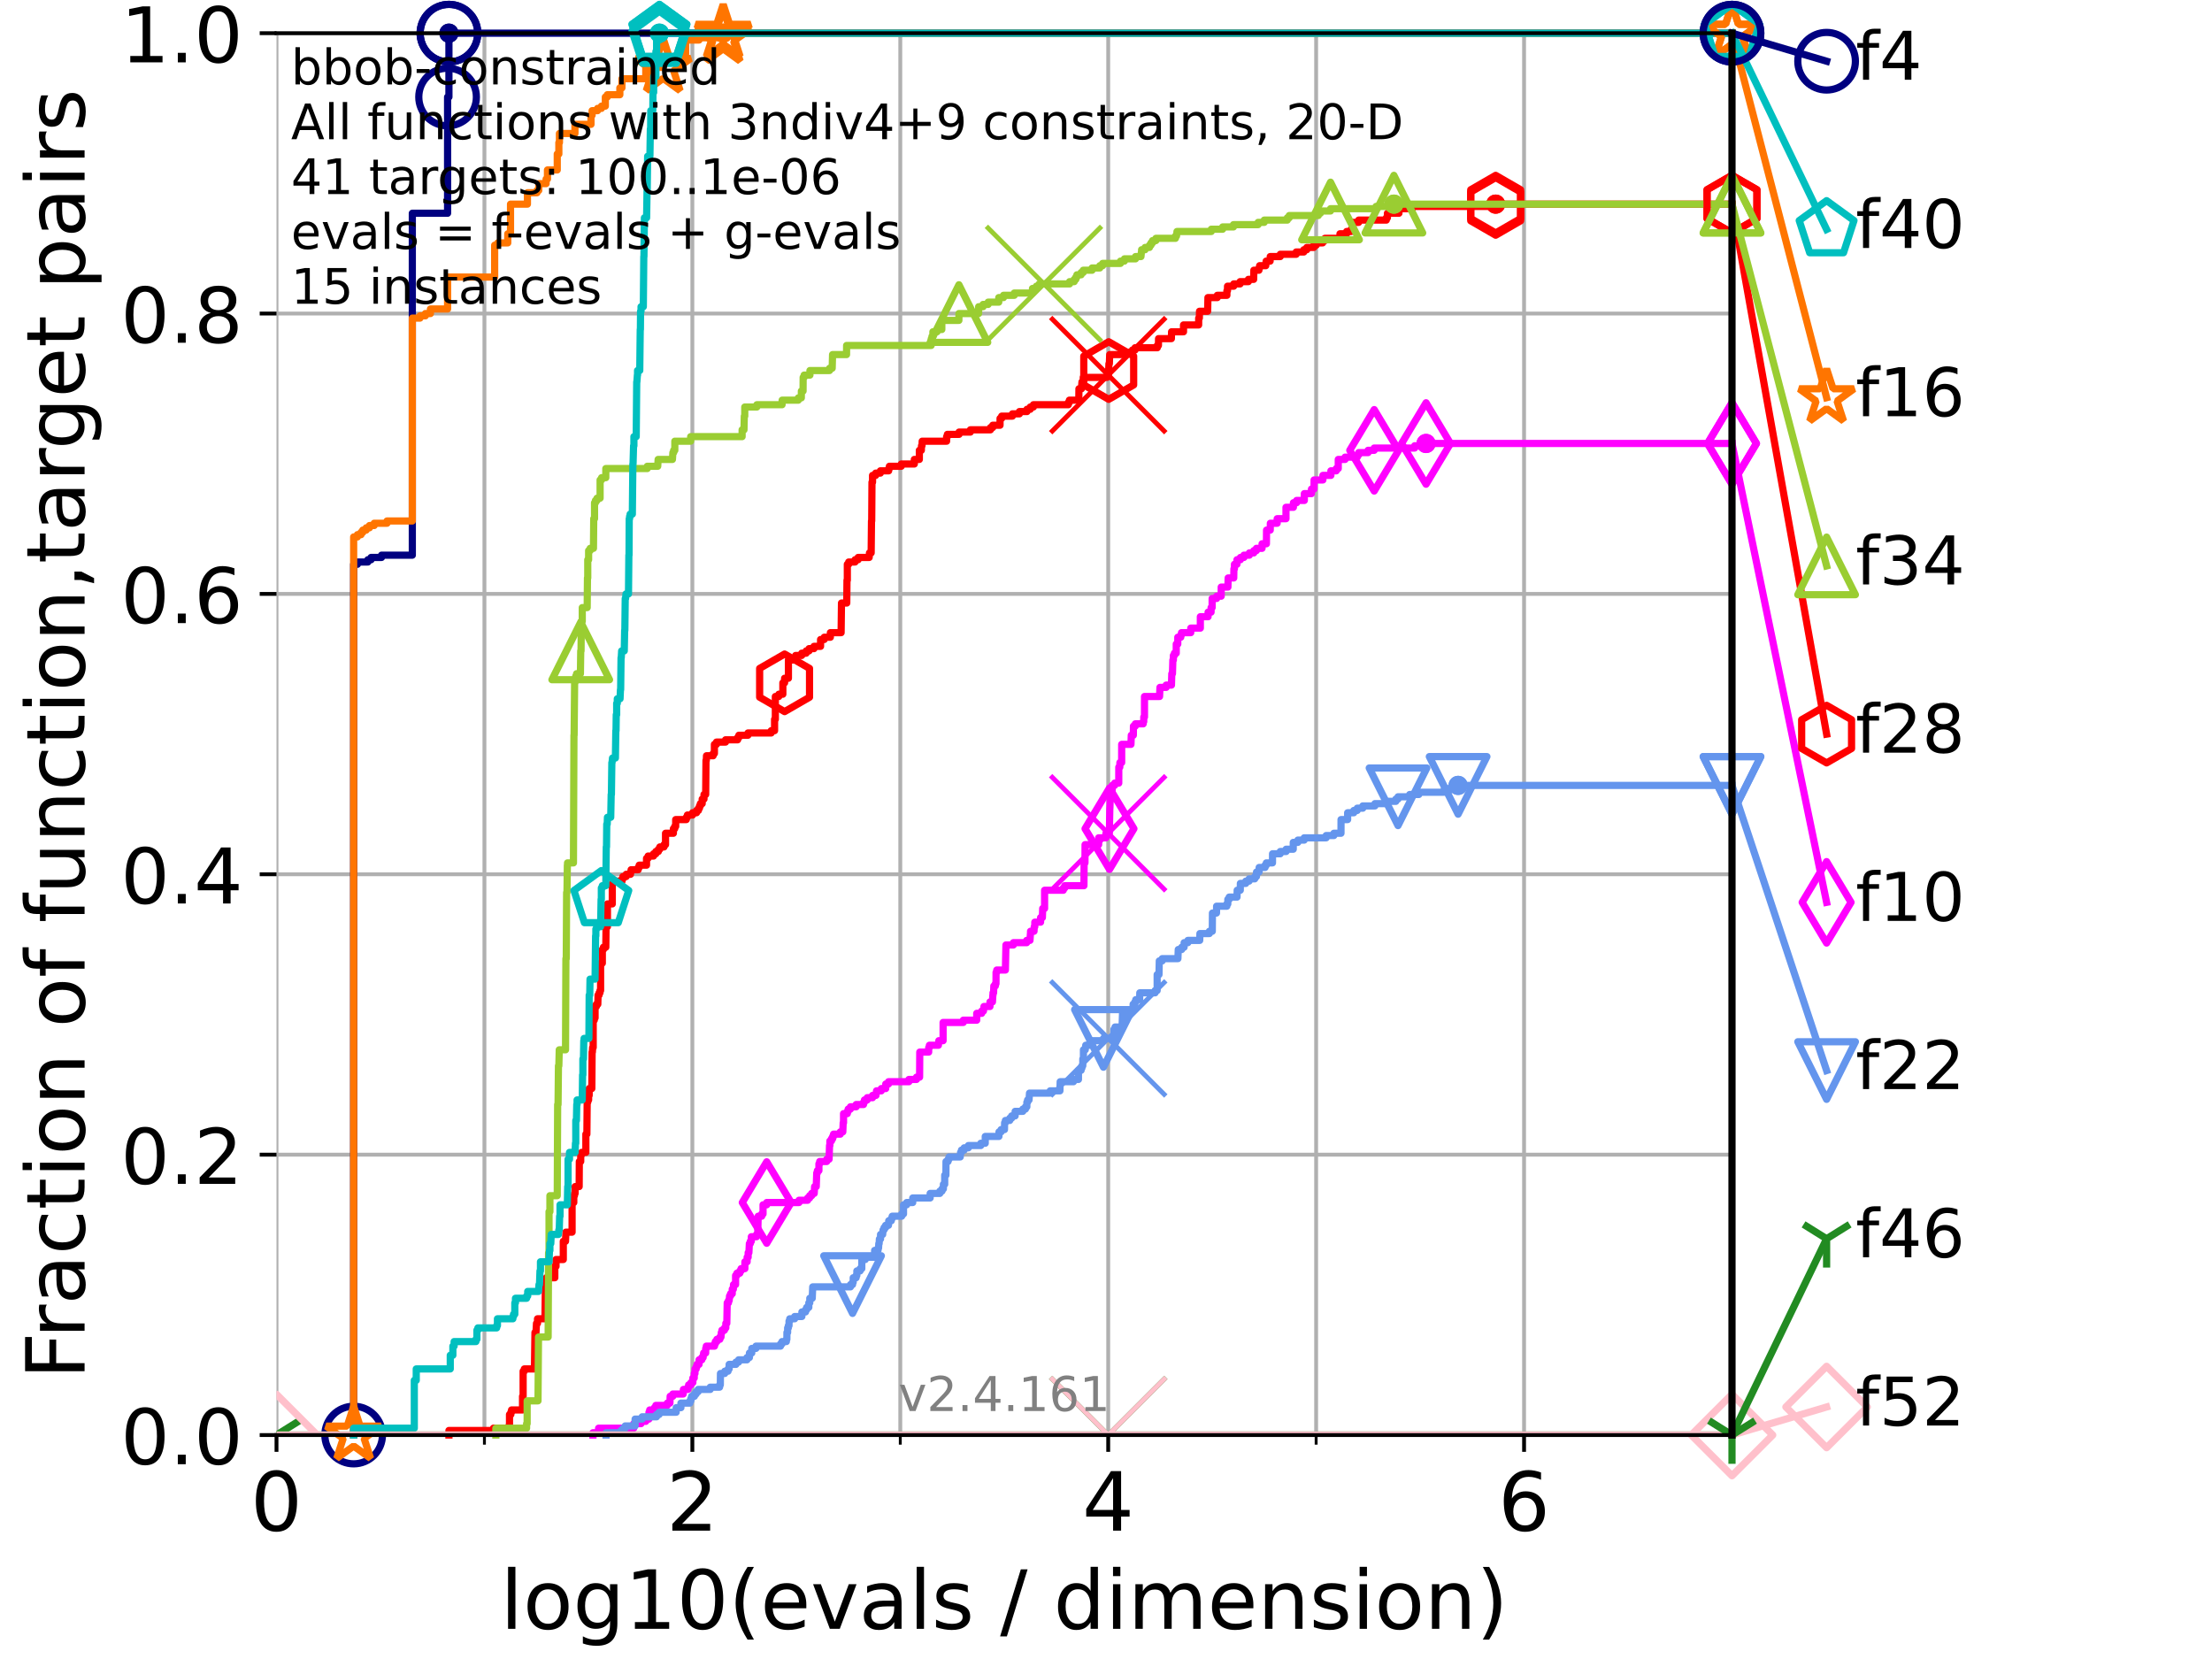 <?xml version="1.0" encoding="utf-8" standalone="no"?>
<!DOCTYPE svg PUBLIC "-//W3C//DTD SVG 1.1//EN"
  "http://www.w3.org/Graphics/SVG/1.1/DTD/svg11.dtd">
<!-- Created with matplotlib (https://matplotlib.org/) -->
<svg height="345.6pt" version="1.1" viewBox="0 0 460.8 345.6" width="460.8pt" xmlns="http://www.w3.org/2000/svg" xmlns:xlink="http://www.w3.org/1999/xlink">
 <defs>
  <style type="text/css">*{stroke-linecap:butt;stroke-linejoin:round;}</style>
 </defs>
 <g id="figure_1">
  <g id="patch_1">
   <path d="M 0 345.6 
L 460.8 345.6 
L 460.8 0 
L 0 0 
z
" style="fill:#ffffff;"/>
  </g>
  <g id="axes_1">
   <g id="patch_2">
    <path d="M 57.6 298.944 
L 360.806 298.944 
L 360.806 6.912 
L 57.6 6.912 
z
" style="fill:#ffffff;"/>
   </g>
   <g id="matplotlib.axis_1">
    <g id="xtick_1">
     <g id="line2d_1">
      <path clip-path="url(#p830997a536)" d="M 57.6 298.944 
L 57.6 6.912 
" style="fill:none;stroke:#b0b0b0;stroke-linecap:square;stroke-width:0.8;"/>
     </g>
     <g id="line2d_2">
      <defs>
       <path d="M 0 0 
L 0 3.5 
" id="ma7d586fb0d" style="stroke:#000000;stroke-width:0.8;"/>
      </defs>
      <g>
       <use style="stroke:#000000;stroke-width:0.8;" x="57.6" xlink:href="#ma7d586fb0d" y="298.944"/>
      </g>
     </g>
     <g id="text_1">
      <!-- 0 -->
      <g transform="translate(52.192 318.861)scale(0.17 -0.17)">
       <defs>
        <path d="M 31.781 66.406 
Q 24.172 66.406 20.328 58.906 
Q 16.5 51.422 16.5 36.375 
Q 16.5 21.391 20.328 13.891 
Q 24.172 6.391 31.781 6.391 
Q 39.453 6.391 43.281 13.891 
Q 47.125 21.391 47.125 36.375 
Q 47.125 51.422 43.281 58.906 
Q 39.453 66.406 31.781 66.406 
z
M 31.781 74.219 
Q 44.047 74.219 50.516 64.516 
Q 56.984 54.828 56.984 36.375 
Q 56.984 17.969 50.516 8.266 
Q 44.047 -1.422 31.781 -1.422 
Q 19.531 -1.422 13.062 8.266 
Q 6.594 17.969 6.594 36.375 
Q 6.594 54.828 13.062 64.516 
Q 19.531 74.219 31.781 74.219 
z
" id="DejaVuSans-48"/>
       </defs>
       <use xlink:href="#DejaVuSans-48"/>
      </g>
     </g>
    </g>
    <g id="xtick_2">
     <g id="line2d_3">
      <path clip-path="url(#p830997a536)" d="M 144.23 298.944 
L 144.23 6.912 
" style="fill:none;stroke:#b0b0b0;stroke-linecap:square;stroke-width:0.8;"/>
     </g>
     <g id="line2d_4">
      <g>
       <use style="stroke:#000000;stroke-width:0.8;" x="144.23" xlink:href="#ma7d586fb0d" y="298.944"/>
      </g>
     </g>
     <g id="text_2">
      <!-- 2 -->
      <g transform="translate(138.822 318.861)scale(0.17 -0.17)">
       <defs>
        <path d="M 19.188 8.297 
L 53.609 8.297 
L 53.609 0 
L 7.328 0 
L 7.328 8.297 
Q 12.938 14.109 22.625 23.891 
Q 32.328 33.688 34.812 36.531 
Q 39.547 41.844 41.422 45.531 
Q 43.312 49.219 43.312 52.781 
Q 43.312 58.594 39.234 62.25 
Q 35.156 65.922 28.609 65.922 
Q 23.969 65.922 18.812 64.312 
Q 13.672 62.703 7.812 59.422 
L 7.812 69.391 
Q 13.766 71.781 18.938 73 
Q 24.125 74.219 28.422 74.219 
Q 39.75 74.219 46.484 68.547 
Q 53.219 62.891 53.219 53.422 
Q 53.219 48.922 51.531 44.891 
Q 49.859 40.875 45.406 35.406 
Q 44.188 33.984 37.641 27.219 
Q 31.109 20.453 19.188 8.297 
z
" id="DejaVuSans-50"/>
       </defs>
       <use xlink:href="#DejaVuSans-50"/>
      </g>
     </g>
    </g>
    <g id="xtick_3">
     <g id="line2d_5">
      <path clip-path="url(#p830997a536)" d="M 230.861 298.944 
L 230.861 6.912 
" style="fill:none;stroke:#b0b0b0;stroke-linecap:square;stroke-width:0.8;"/>
     </g>
     <g id="line2d_6">
      <g>
       <use style="stroke:#000000;stroke-width:0.8;" x="230.861" xlink:href="#ma7d586fb0d" y="298.944"/>
      </g>
     </g>
     <g id="text_3">
      <!-- 4 -->
      <g transform="translate(225.453 318.861)scale(0.17 -0.17)">
       <defs>
        <path d="M 37.797 64.312 
L 12.891 25.391 
L 37.797 25.391 
z
M 35.203 72.906 
L 47.609 72.906 
L 47.609 25.391 
L 58.016 25.391 
L 58.016 17.188 
L 47.609 17.188 
L 47.609 0 
L 37.797 0 
L 37.797 17.188 
L 4.891 17.188 
L 4.891 26.703 
z
" id="DejaVuSans-52"/>
       </defs>
       <use xlink:href="#DejaVuSans-52"/>
      </g>
     </g>
    </g>
    <g id="xtick_4">
     <g id="line2d_7">
      <path clip-path="url(#p830997a536)" d="M 317.491 298.944 
L 317.491 6.912 
" style="fill:none;stroke:#b0b0b0;stroke-linecap:square;stroke-width:0.8;"/>
     </g>
     <g id="line2d_8">
      <g>
       <use style="stroke:#000000;stroke-width:0.8;" x="317.491" xlink:href="#ma7d586fb0d" y="298.944"/>
      </g>
     </g>
     <g id="text_4">
      <!-- 6 -->
      <g transform="translate(312.083 318.861)scale(0.17 -0.17)">
       <defs>
        <path d="M 33.016 40.375 
Q 26.375 40.375 22.484 35.828 
Q 18.609 31.297 18.609 23.391 
Q 18.609 15.531 22.484 10.953 
Q 26.375 6.391 33.016 6.391 
Q 39.656 6.391 43.531 10.953 
Q 47.406 15.531 47.406 23.391 
Q 47.406 31.297 43.531 35.828 
Q 39.656 40.375 33.016 40.375 
z
M 52.594 71.297 
L 52.594 62.312 
Q 48.875 64.062 45.094 64.984 
Q 41.312 65.922 37.594 65.922 
Q 27.828 65.922 22.672 59.328 
Q 17.531 52.734 16.797 39.406 
Q 19.672 43.656 24.016 45.922 
Q 28.375 48.188 33.594 48.188 
Q 44.578 48.188 50.953 41.516 
Q 57.328 34.859 57.328 23.391 
Q 57.328 12.156 50.688 5.359 
Q 44.047 -1.422 33.016 -1.422 
Q 20.359 -1.422 13.672 8.266 
Q 6.984 17.969 6.984 36.375 
Q 6.984 53.656 15.188 63.938 
Q 23.391 74.219 37.203 74.219 
Q 40.922 74.219 44.703 73.484 
Q 48.484 72.75 52.594 71.297 
z
" id="DejaVuSans-54"/>
       </defs>
       <use xlink:href="#DejaVuSans-54"/>
      </g>
     </g>
    </g>
    <g id="xtick_5">
     <g id="line2d_9">
      <path clip-path="url(#p830997a536)" d="M 100.915 298.944 
L 100.915 6.912 
" style="fill:none;stroke:#b0b0b0;stroke-linecap:square;stroke-width:0.8;"/>
     </g>
     <g id="line2d_10">
      <defs>
       <path d="M 0 0 
L 0 2 
" id="mcf838a7f5d" style="stroke:#000000;stroke-width:0.6;"/>
      </defs>
      <g>
       <use style="stroke:#000000;stroke-width:0.6;" x="100.915" xlink:href="#mcf838a7f5d" y="298.944"/>
      </g>
     </g>
    </g>
    <g id="xtick_6">
     <g id="line2d_11">
      <path clip-path="url(#p830997a536)" d="M 187.546 298.944 
L 187.546 6.912 
" style="fill:none;stroke:#b0b0b0;stroke-linecap:square;stroke-width:0.8;"/>
     </g>
     <g id="line2d_12">
      <g>
       <use style="stroke:#000000;stroke-width:0.6;" x="187.546" xlink:href="#mcf838a7f5d" y="298.944"/>
      </g>
     </g>
    </g>
    <g id="xtick_7">
     <g id="line2d_13">
      <path clip-path="url(#p830997a536)" d="M 274.176 298.944 
L 274.176 6.912 
" style="fill:none;stroke:#b0b0b0;stroke-linecap:square;stroke-width:0.8;"/>
     </g>
     <g id="line2d_14">
      <g>
       <use style="stroke:#000000;stroke-width:0.6;" x="274.176" xlink:href="#mcf838a7f5d" y="298.944"/>
      </g>
     </g>
    </g>
    <g id="xtick_8">
     <g id="line2d_15">
      <path clip-path="url(#p830997a536)" d="M 360.806 298.944 
L 360.806 6.912 
" style="fill:none;stroke:#b0b0b0;stroke-linecap:square;stroke-width:0.8;"/>
     </g>
     <g id="line2d_16">
      <g>
       <use style="stroke:#000000;stroke-width:0.6;" x="360.806" xlink:href="#mcf838a7f5d" y="298.944"/>
      </g>
     </g>
    </g>
    <g id="text_5">
     <!-- log10(evals / dimension) -->
     <g transform="translate(104.239 339.314)scale(0.17 -0.17)">
      <defs>
       <path d="M 9.422 75.984 
L 18.406 75.984 
L 18.406 0 
L 9.422 0 
z
" id="DejaVuSans-108"/>
       <path d="M 30.609 48.391 
Q 23.391 48.391 19.188 42.75 
Q 14.984 37.109 14.984 27.297 
Q 14.984 17.484 19.156 11.844 
Q 23.344 6.203 30.609 6.203 
Q 37.797 6.203 41.984 11.859 
Q 46.188 17.531 46.188 27.297 
Q 46.188 37.016 41.984 42.703 
Q 37.797 48.391 30.609 48.391 
z
M 30.609 56 
Q 42.328 56 49.016 48.375 
Q 55.719 40.766 55.719 27.297 
Q 55.719 13.875 49.016 6.219 
Q 42.328 -1.422 30.609 -1.422 
Q 18.844 -1.422 12.172 6.219 
Q 5.516 13.875 5.516 27.297 
Q 5.516 40.766 12.172 48.375 
Q 18.844 56 30.609 56 
z
" id="DejaVuSans-111"/>
       <path d="M 45.406 27.984 
Q 45.406 37.75 41.375 43.109 
Q 37.359 48.484 30.078 48.484 
Q 22.859 48.484 18.828 43.109 
Q 14.797 37.75 14.797 27.984 
Q 14.797 18.266 18.828 12.891 
Q 22.859 7.516 30.078 7.516 
Q 37.359 7.516 41.375 12.891 
Q 45.406 18.266 45.406 27.984 
z
M 54.391 6.781 
Q 54.391 -7.172 48.188 -13.984 
Q 42 -20.797 29.203 -20.797 
Q 24.469 -20.797 20.266 -20.094 
Q 16.062 -19.391 12.109 -17.922 
L 12.109 -9.188 
Q 16.062 -11.328 19.922 -12.344 
Q 23.781 -13.375 27.781 -13.375 
Q 36.625 -13.375 41.016 -8.766 
Q 45.406 -4.156 45.406 5.172 
L 45.406 9.625 
Q 42.625 4.781 38.281 2.391 
Q 33.938 0 27.875 0 
Q 17.828 0 11.672 7.656 
Q 5.516 15.328 5.516 27.984 
Q 5.516 40.672 11.672 48.328 
Q 17.828 56 27.875 56 
Q 33.938 56 38.281 53.609 
Q 42.625 51.219 45.406 46.391 
L 45.406 54.688 
L 54.391 54.688 
z
" id="DejaVuSans-103"/>
       <path d="M 12.406 8.297 
L 28.516 8.297 
L 28.516 63.922 
L 10.984 60.406 
L 10.984 69.391 
L 28.422 72.906 
L 38.281 72.906 
L 38.281 8.297 
L 54.391 8.297 
L 54.391 0 
L 12.406 0 
z
" id="DejaVuSans-49"/>
       <path d="M 31 75.875 
Q 24.469 64.656 21.281 53.656 
Q 18.109 42.672 18.109 31.391 
Q 18.109 20.125 21.312 9.062 
Q 24.516 -2 31 -13.188 
L 23.188 -13.188 
Q 15.875 -1.703 12.234 9.375 
Q 8.594 20.453 8.594 31.391 
Q 8.594 42.281 12.203 53.312 
Q 15.828 64.359 23.188 75.875 
z
" id="DejaVuSans-40"/>
       <path d="M 56.203 29.594 
L 56.203 25.203 
L 14.891 25.203 
Q 15.484 15.922 20.484 11.062 
Q 25.484 6.203 34.422 6.203 
Q 39.594 6.203 44.453 7.469 
Q 49.312 8.734 54.109 11.281 
L 54.109 2.781 
Q 49.266 0.734 44.188 -0.344 
Q 39.109 -1.422 33.891 -1.422 
Q 20.797 -1.422 13.156 6.188 
Q 5.516 13.812 5.516 26.812 
Q 5.516 40.234 12.766 48.109 
Q 20.016 56 32.328 56 
Q 43.359 56 49.781 48.891 
Q 56.203 41.797 56.203 29.594 
z
M 47.219 32.234 
Q 47.125 39.594 43.094 43.984 
Q 39.062 48.391 32.422 48.391 
Q 24.906 48.391 20.391 44.141 
Q 15.875 39.891 15.188 32.172 
z
" id="DejaVuSans-101"/>
       <path d="M 2.984 54.688 
L 12.5 54.688 
L 29.594 8.797 
L 46.688 54.688 
L 56.203 54.688 
L 35.688 0 
L 23.484 0 
z
" id="DejaVuSans-118"/>
       <path d="M 34.281 27.484 
Q 23.391 27.484 19.188 25 
Q 14.984 22.516 14.984 16.5 
Q 14.984 11.719 18.141 8.906 
Q 21.297 6.109 26.703 6.109 
Q 34.188 6.109 38.703 11.406 
Q 43.219 16.703 43.219 25.484 
L 43.219 27.484 
z
M 52.203 31.203 
L 52.203 0 
L 43.219 0 
L 43.219 8.297 
Q 40.141 3.328 35.547 0.953 
Q 30.953 -1.422 24.312 -1.422 
Q 15.922 -1.422 10.953 3.297 
Q 6 8.016 6 15.922 
Q 6 25.141 12.172 29.828 
Q 18.359 34.516 30.609 34.516 
L 43.219 34.516 
L 43.219 35.406 
Q 43.219 41.609 39.141 45 
Q 35.062 48.391 27.688 48.391 
Q 23 48.391 18.547 47.266 
Q 14.109 46.141 10.016 43.891 
L 10.016 52.203 
Q 14.938 54.109 19.578 55.047 
Q 24.219 56 28.609 56 
Q 40.484 56 46.344 49.844 
Q 52.203 43.703 52.203 31.203 
z
" id="DejaVuSans-97"/>
       <path d="M 44.281 53.078 
L 44.281 44.578 
Q 40.484 46.531 36.375 47.5 
Q 32.281 48.484 27.875 48.484 
Q 21.188 48.484 17.844 46.438 
Q 14.5 44.391 14.5 40.281 
Q 14.5 37.156 16.891 35.375 
Q 19.281 33.594 26.516 31.984 
L 29.594 31.297 
Q 39.156 29.25 43.188 25.516 
Q 47.219 21.781 47.219 15.094 
Q 47.219 7.469 41.188 3.016 
Q 35.156 -1.422 24.609 -1.422 
Q 20.219 -1.422 15.453 -0.562 
Q 10.688 0.297 5.422 2 
L 5.422 11.281 
Q 10.406 8.688 15.234 7.391 
Q 20.062 6.109 24.812 6.109 
Q 31.156 6.109 34.562 8.281 
Q 37.984 10.453 37.984 14.406 
Q 37.984 18.062 35.516 20.016 
Q 33.062 21.969 24.703 23.781 
L 21.578 24.516 
Q 13.234 26.266 9.516 29.906 
Q 5.812 33.547 5.812 39.891 
Q 5.812 47.609 11.281 51.797 
Q 16.75 56 26.812 56 
Q 31.781 56 36.172 55.266 
Q 40.578 54.547 44.281 53.078 
z
" id="DejaVuSans-115"/>
       <path id="DejaVuSans-32"/>
       <path d="M 25.391 72.906 
L 33.688 72.906 
L 8.297 -9.281 
L 0 -9.281 
z
" id="DejaVuSans-47"/>
       <path d="M 45.406 46.391 
L 45.406 75.984 
L 54.391 75.984 
L 54.391 0 
L 45.406 0 
L 45.406 8.203 
Q 42.578 3.328 38.25 0.953 
Q 33.938 -1.422 27.875 -1.422 
Q 17.969 -1.422 11.734 6.484 
Q 5.516 14.406 5.516 27.297 
Q 5.516 40.188 11.734 48.094 
Q 17.969 56 27.875 56 
Q 33.938 56 38.25 53.625 
Q 42.578 51.266 45.406 46.391 
z
M 14.797 27.297 
Q 14.797 17.391 18.875 11.75 
Q 22.953 6.109 30.078 6.109 
Q 37.203 6.109 41.297 11.75 
Q 45.406 17.391 45.406 27.297 
Q 45.406 37.203 41.297 42.844 
Q 37.203 48.484 30.078 48.484 
Q 22.953 48.484 18.875 42.844 
Q 14.797 37.203 14.797 27.297 
z
" id="DejaVuSans-100"/>
       <path d="M 9.422 54.688 
L 18.406 54.688 
L 18.406 0 
L 9.422 0 
z
M 9.422 75.984 
L 18.406 75.984 
L 18.406 64.594 
L 9.422 64.594 
z
" id="DejaVuSans-105"/>
       <path d="M 52 44.188 
Q 55.375 50.25 60.062 53.125 
Q 64.75 56 71.094 56 
Q 79.641 56 84.281 50.016 
Q 88.922 44.047 88.922 33.016 
L 88.922 0 
L 79.891 0 
L 79.891 32.719 
Q 79.891 40.578 77.094 44.375 
Q 74.312 48.188 68.609 48.188 
Q 61.625 48.188 57.562 43.547 
Q 53.516 38.922 53.516 30.906 
L 53.516 0 
L 44.484 0 
L 44.484 32.719 
Q 44.484 40.625 41.703 44.406 
Q 38.922 48.188 33.109 48.188 
Q 26.219 48.188 22.156 43.531 
Q 18.109 38.875 18.109 30.906 
L 18.109 0 
L 9.078 0 
L 9.078 54.688 
L 18.109 54.688 
L 18.109 46.188 
Q 21.188 51.219 25.484 53.609 
Q 29.781 56 35.688 56 
Q 41.656 56 45.828 52.969 
Q 50 49.953 52 44.188 
z
" id="DejaVuSans-109"/>
       <path d="M 54.891 33.016 
L 54.891 0 
L 45.906 0 
L 45.906 32.719 
Q 45.906 40.484 42.875 44.328 
Q 39.844 48.188 33.797 48.188 
Q 26.516 48.188 22.312 43.547 
Q 18.109 38.922 18.109 30.906 
L 18.109 0 
L 9.078 0 
L 9.078 54.688 
L 18.109 54.688 
L 18.109 46.188 
Q 21.344 51.125 25.703 53.562 
Q 30.078 56 35.797 56 
Q 45.219 56 50.047 50.172 
Q 54.891 44.344 54.891 33.016 
z
" id="DejaVuSans-110"/>
       <path d="M 8.016 75.875 
L 15.828 75.875 
Q 23.141 64.359 26.781 53.312 
Q 30.422 42.281 30.422 31.391 
Q 30.422 20.453 26.781 9.375 
Q 23.141 -1.703 15.828 -13.188 
L 8.016 -13.188 
Q 14.5 -2 17.703 9.062 
Q 20.906 20.125 20.906 31.391 
Q 20.906 42.672 17.703 53.656 
Q 14.5 64.656 8.016 75.875 
z
" id="DejaVuSans-41"/>
      </defs>
      <use xlink:href="#DejaVuSans-108"/>
      <use x="27.783" xlink:href="#DejaVuSans-111"/>
      <use x="88.965" xlink:href="#DejaVuSans-103"/>
      <use x="152.441" xlink:href="#DejaVuSans-49"/>
      <use x="216.064" xlink:href="#DejaVuSans-48"/>
      <use x="279.688" xlink:href="#DejaVuSans-40"/>
      <use x="318.701" xlink:href="#DejaVuSans-101"/>
      <use x="380.225" xlink:href="#DejaVuSans-118"/>
      <use x="439.404" xlink:href="#DejaVuSans-97"/>
      <use x="500.684" xlink:href="#DejaVuSans-108"/>
      <use x="528.467" xlink:href="#DejaVuSans-115"/>
      <use x="580.566" xlink:href="#DejaVuSans-32"/>
      <use x="612.354" xlink:href="#DejaVuSans-47"/>
      <use x="646.045" xlink:href="#DejaVuSans-32"/>
      <use x="677.832" xlink:href="#DejaVuSans-100"/>
      <use x="741.309" xlink:href="#DejaVuSans-105"/>
      <use x="769.092" xlink:href="#DejaVuSans-109"/>
      <use x="866.504" xlink:href="#DejaVuSans-101"/>
      <use x="928.027" xlink:href="#DejaVuSans-110"/>
      <use x="991.406" xlink:href="#DejaVuSans-115"/>
      <use x="1043.506" xlink:href="#DejaVuSans-105"/>
      <use x="1071.289" xlink:href="#DejaVuSans-111"/>
      <use x="1132.471" xlink:href="#DejaVuSans-110"/>
      <use x="1195.85" xlink:href="#DejaVuSans-41"/>
     </g>
    </g>
   </g>
   <g id="matplotlib.axis_2">
    <g id="ytick_1">
     <g id="line2d_17">
      <path clip-path="url(#p830997a536)" d="M 57.6 298.944 
L 360.806 298.944 
" style="fill:none;stroke:#b0b0b0;stroke-linecap:square;stroke-width:0.8;"/>
     </g>
     <g id="line2d_18">
      <defs>
       <path d="M 0 0 
L -3.5 0 
" id="m437681d27b" style="stroke:#000000;stroke-width:0.8;"/>
      </defs>
      <g>
       <use style="stroke:#000000;stroke-width:0.8;" x="57.6" xlink:href="#m437681d27b" y="298.944"/>
      </g>
     </g>
     <g id="text_6">
      <!-- 0.0 -->
      <g transform="translate(25.155 305.023)scale(0.16 -0.16)">
       <defs>
        <path d="M 10.688 12.406 
L 21 12.406 
L 21 0 
L 10.688 0 
z
" id="DejaVuSans-46"/>
       </defs>
       <use xlink:href="#DejaVuSans-48"/>
       <use x="63.623" xlink:href="#DejaVuSans-46"/>
       <use x="95.41" xlink:href="#DejaVuSans-48"/>
      </g>
     </g>
    </g>
    <g id="ytick_2">
     <g id="line2d_19">
      <path clip-path="url(#p830997a536)" d="M 57.6 240.538 
L 360.806 240.538 
" style="fill:none;stroke:#b0b0b0;stroke-linecap:square;stroke-width:0.8;"/>
     </g>
     <g id="line2d_20">
      <g>
       <use style="stroke:#000000;stroke-width:0.8;" x="57.6" xlink:href="#m437681d27b" y="240.538"/>
      </g>
     </g>
     <g id="text_7">
      <!-- 0.2 -->
      <g transform="translate(25.155 246.616)scale(0.16 -0.16)">
       <use xlink:href="#DejaVuSans-48"/>
       <use x="63.623" xlink:href="#DejaVuSans-46"/>
       <use x="95.41" xlink:href="#DejaVuSans-50"/>
      </g>
     </g>
    </g>
    <g id="ytick_3">
     <g id="line2d_21">
      <path clip-path="url(#p830997a536)" d="M 57.6 182.131 
L 360.806 182.131 
" style="fill:none;stroke:#b0b0b0;stroke-linecap:square;stroke-width:0.8;"/>
     </g>
     <g id="line2d_22">
      <g>
       <use style="stroke:#000000;stroke-width:0.8;" x="57.6" xlink:href="#m437681d27b" y="182.131"/>
      </g>
     </g>
     <g id="text_8">
      <!-- 0.4 -->
      <g transform="translate(25.155 188.21)scale(0.16 -0.16)">
       <use xlink:href="#DejaVuSans-48"/>
       <use x="63.623" xlink:href="#DejaVuSans-46"/>
       <use x="95.41" xlink:href="#DejaVuSans-52"/>
      </g>
     </g>
    </g>
    <g id="ytick_4">
     <g id="line2d_23">
      <path clip-path="url(#p830997a536)" d="M 57.6 123.725 
L 360.806 123.725 
" style="fill:none;stroke:#b0b0b0;stroke-linecap:square;stroke-width:0.8;"/>
     </g>
     <g id="line2d_24">
      <g>
       <use style="stroke:#000000;stroke-width:0.8;" x="57.6" xlink:href="#m437681d27b" y="123.725"/>
      </g>
     </g>
     <g id="text_9">
      <!-- 0.6 -->
      <g transform="translate(25.155 129.804)scale(0.16 -0.16)">
       <use xlink:href="#DejaVuSans-48"/>
       <use x="63.623" xlink:href="#DejaVuSans-46"/>
       <use x="95.41" xlink:href="#DejaVuSans-54"/>
      </g>
     </g>
    </g>
    <g id="ytick_5">
     <g id="line2d_25">
      <path clip-path="url(#p830997a536)" d="M 57.6 65.318 
L 360.806 65.318 
" style="fill:none;stroke:#b0b0b0;stroke-linecap:square;stroke-width:0.8;"/>
     </g>
     <g id="line2d_26">
      <g>
       <use style="stroke:#000000;stroke-width:0.8;" x="57.6" xlink:href="#m437681d27b" y="65.318"/>
      </g>
     </g>
     <g id="text_10">
      <!-- 0.8 -->
      <g transform="translate(25.155 71.397)scale(0.16 -0.16)">
       <defs>
        <path d="M 31.781 34.625 
Q 24.75 34.625 20.719 30.859 
Q 16.703 27.094 16.703 20.516 
Q 16.703 13.922 20.719 10.156 
Q 24.75 6.391 31.781 6.391 
Q 38.812 6.391 42.859 10.172 
Q 46.922 13.969 46.922 20.516 
Q 46.922 27.094 42.891 30.859 
Q 38.875 34.625 31.781 34.625 
z
M 21.922 38.812 
Q 15.578 40.375 12.031 44.719 
Q 8.5 49.078 8.5 55.328 
Q 8.5 64.062 14.719 69.141 
Q 20.953 74.219 31.781 74.219 
Q 42.672 74.219 48.875 69.141 
Q 55.078 64.062 55.078 55.328 
Q 55.078 49.078 51.531 44.719 
Q 48 40.375 41.703 38.812 
Q 48.828 37.156 52.797 32.312 
Q 56.781 27.484 56.781 20.516 
Q 56.781 9.906 50.312 4.234 
Q 43.844 -1.422 31.781 -1.422 
Q 19.734 -1.422 13.25 4.234 
Q 6.781 9.906 6.781 20.516 
Q 6.781 27.484 10.781 32.312 
Q 14.797 37.156 21.922 38.812 
z
M 18.312 54.391 
Q 18.312 48.734 21.844 45.562 
Q 25.391 42.391 31.781 42.391 
Q 38.141 42.391 41.719 45.562 
Q 45.312 48.734 45.312 54.391 
Q 45.312 60.062 41.719 63.234 
Q 38.141 66.406 31.781 66.406 
Q 25.391 66.406 21.844 63.234 
Q 18.312 60.062 18.312 54.391 
z
" id="DejaVuSans-56"/>
       </defs>
       <use xlink:href="#DejaVuSans-48"/>
       <use x="63.623" xlink:href="#DejaVuSans-46"/>
       <use x="95.41" xlink:href="#DejaVuSans-56"/>
      </g>
     </g>
    </g>
    <g id="ytick_6">
     <g id="line2d_27">
      <path clip-path="url(#p830997a536)" d="M 57.6 6.912 
L 360.806 6.912 
" style="fill:none;stroke:#b0b0b0;stroke-linecap:square;stroke-width:0.8;"/>
     </g>
     <g id="line2d_28">
      <g>
       <use style="stroke:#000000;stroke-width:0.8;" x="57.6" xlink:href="#m437681d27b" y="6.912"/>
      </g>
     </g>
     <g id="text_11">
      <!-- 1.0 -->
      <g transform="translate(25.155 12.991)scale(0.16 -0.16)">
       <use xlink:href="#DejaVuSans-49"/>
       <use x="63.623" xlink:href="#DejaVuSans-46"/>
       <use x="95.41" xlink:href="#DejaVuSans-48"/>
      </g>
     </g>
    </g>
    <g id="text_12">
     <!-- Fraction of function,target pairs -->
     <g transform="translate(17.62 287.313)rotate(-90)scale(0.17 -0.17)">
      <defs>
       <path d="M 9.812 72.906 
L 51.703 72.906 
L 51.703 64.594 
L 19.672 64.594 
L 19.672 43.109 
L 48.578 43.109 
L 48.578 34.812 
L 19.672 34.812 
L 19.672 0 
L 9.812 0 
z
" id="DejaVuSans-70"/>
       <path d="M 41.109 46.297 
Q 39.594 47.172 37.812 47.578 
Q 36.031 48 33.891 48 
Q 26.266 48 22.188 43.047 
Q 18.109 38.094 18.109 28.812 
L 18.109 0 
L 9.078 0 
L 9.078 54.688 
L 18.109 54.688 
L 18.109 46.188 
Q 20.953 51.172 25.484 53.578 
Q 30.031 56 36.531 56 
Q 37.453 56 38.578 55.875 
Q 39.703 55.766 41.062 55.516 
z
" id="DejaVuSans-114"/>
       <path d="M 48.781 52.594 
L 48.781 44.188 
Q 44.969 46.297 41.141 47.344 
Q 37.312 48.391 33.406 48.391 
Q 24.656 48.391 19.812 42.844 
Q 14.984 37.312 14.984 27.297 
Q 14.984 17.281 19.812 11.734 
Q 24.656 6.203 33.406 6.203 
Q 37.312 6.203 41.141 7.25 
Q 44.969 8.297 48.781 10.406 
L 48.781 2.094 
Q 45.016 0.344 40.984 -0.531 
Q 36.969 -1.422 32.422 -1.422 
Q 20.062 -1.422 12.781 6.344 
Q 5.516 14.109 5.516 27.297 
Q 5.516 40.672 12.859 48.328 
Q 20.219 56 33.016 56 
Q 37.156 56 41.109 55.141 
Q 45.062 54.297 48.781 52.594 
z
" id="DejaVuSans-99"/>
       <path d="M 18.312 70.219 
L 18.312 54.688 
L 36.812 54.688 
L 36.812 47.703 
L 18.312 47.703 
L 18.312 18.016 
Q 18.312 11.328 20.141 9.422 
Q 21.969 7.516 27.594 7.516 
L 36.812 7.516 
L 36.812 0 
L 27.594 0 
Q 17.188 0 13.234 3.875 
Q 9.281 7.766 9.281 18.016 
L 9.281 47.703 
L 2.688 47.703 
L 2.688 54.688 
L 9.281 54.688 
L 9.281 70.219 
z
" id="DejaVuSans-116"/>
       <path d="M 37.109 75.984 
L 37.109 68.5 
L 28.516 68.5 
Q 23.688 68.5 21.797 66.547 
Q 19.922 64.594 19.922 59.516 
L 19.922 54.688 
L 34.719 54.688 
L 34.719 47.703 
L 19.922 47.703 
L 19.922 0 
L 10.891 0 
L 10.891 47.703 
L 2.297 47.703 
L 2.297 54.688 
L 10.891 54.688 
L 10.891 58.5 
Q 10.891 67.625 15.141 71.797 
Q 19.391 75.984 28.609 75.984 
z
" id="DejaVuSans-102"/>
       <path d="M 8.5 21.578 
L 8.5 54.688 
L 17.484 54.688 
L 17.484 21.922 
Q 17.484 14.156 20.5 10.266 
Q 23.531 6.391 29.594 6.391 
Q 36.859 6.391 41.078 11.031 
Q 45.312 15.672 45.312 23.688 
L 45.312 54.688 
L 54.297 54.688 
L 54.297 0 
L 45.312 0 
L 45.312 8.406 
Q 42.047 3.422 37.719 1 
Q 33.406 -1.422 27.688 -1.422 
Q 18.266 -1.422 13.375 4.438 
Q 8.5 10.297 8.5 21.578 
z
M 31.109 56 
z
" id="DejaVuSans-117"/>
       <path d="M 11.719 12.406 
L 22.016 12.406 
L 22.016 4 
L 14.016 -11.625 
L 7.719 -11.625 
L 11.719 4 
z
" id="DejaVuSans-44"/>
       <path d="M 18.109 8.203 
L 18.109 -20.797 
L 9.078 -20.797 
L 9.078 54.688 
L 18.109 54.688 
L 18.109 46.391 
Q 20.953 51.266 25.266 53.625 
Q 29.594 56 35.594 56 
Q 45.562 56 51.781 48.094 
Q 58.016 40.188 58.016 27.297 
Q 58.016 14.406 51.781 6.484 
Q 45.562 -1.422 35.594 -1.422 
Q 29.594 -1.422 25.266 0.953 
Q 20.953 3.328 18.109 8.203 
z
M 48.688 27.297 
Q 48.688 37.203 44.609 42.844 
Q 40.531 48.484 33.406 48.484 
Q 26.266 48.484 22.188 42.844 
Q 18.109 37.203 18.109 27.297 
Q 18.109 17.391 22.188 11.75 
Q 26.266 6.109 33.406 6.109 
Q 40.531 6.109 44.609 11.75 
Q 48.688 17.391 48.688 27.297 
z
" id="DejaVuSans-112"/>
      </defs>
      <use xlink:href="#DejaVuSans-70"/>
      <use x="50.27" xlink:href="#DejaVuSans-114"/>
      <use x="91.383" xlink:href="#DejaVuSans-97"/>
      <use x="152.662" xlink:href="#DejaVuSans-99"/>
      <use x="207.643" xlink:href="#DejaVuSans-116"/>
      <use x="246.852" xlink:href="#DejaVuSans-105"/>
      <use x="274.635" xlink:href="#DejaVuSans-111"/>
      <use x="335.816" xlink:href="#DejaVuSans-110"/>
      <use x="399.195" xlink:href="#DejaVuSans-32"/>
      <use x="430.982" xlink:href="#DejaVuSans-111"/>
      <use x="492.164" xlink:href="#DejaVuSans-102"/>
      <use x="527.369" xlink:href="#DejaVuSans-32"/>
      <use x="559.156" xlink:href="#DejaVuSans-102"/>
      <use x="594.361" xlink:href="#DejaVuSans-117"/>
      <use x="657.74" xlink:href="#DejaVuSans-110"/>
      <use x="721.119" xlink:href="#DejaVuSans-99"/>
      <use x="776.1" xlink:href="#DejaVuSans-116"/>
      <use x="815.309" xlink:href="#DejaVuSans-105"/>
      <use x="843.092" xlink:href="#DejaVuSans-111"/>
      <use x="904.273" xlink:href="#DejaVuSans-110"/>
      <use x="967.652" xlink:href="#DejaVuSans-44"/>
      <use x="999.439" xlink:href="#DejaVuSans-116"/>
      <use x="1038.648" xlink:href="#DejaVuSans-97"/>
      <use x="1099.928" xlink:href="#DejaVuSans-114"/>
      <use x="1139.291" xlink:href="#DejaVuSans-103"/>
      <use x="1202.768" xlink:href="#DejaVuSans-101"/>
      <use x="1264.291" xlink:href="#DejaVuSans-116"/>
      <use x="1303.5" xlink:href="#DejaVuSans-32"/>
      <use x="1335.287" xlink:href="#DejaVuSans-112"/>
      <use x="1398.764" xlink:href="#DejaVuSans-97"/>
      <use x="1460.043" xlink:href="#DejaVuSans-105"/>
      <use x="1487.826" xlink:href="#DejaVuSans-114"/>
      <use x="1528.939" xlink:href="#DejaVuSans-115"/>
     </g>
    </g>
   </g>
   <g id="line2d_29">
    <defs>
     <path d="M 0 1.5 
C 0.398 1.5 0.779 1.342 1.061 1.061 
C 1.342 0.779 1.5 0.398 1.5 0 
C 1.5 -0.398 1.342 -0.779 1.061 -1.061 
C 0.779 -1.342 0.398 -1.5 0 -1.5 
C -0.398 -1.5 -0.779 -1.342 -1.061 -1.061 
C -1.342 -0.779 -1.5 -0.398 -1.5 0 
C -1.5 0.398 -1.342 0.779 -1.061 1.061 
C -0.779 1.342 -0.398 1.5 0 1.5 
z
" id="m9b0387cd8a" style="stroke:#000080;"/>
    </defs>
    <g>
     <use style="fill:#000080;stroke:#000080;" x="93.521" xlink:href="#m9b0387cd8a" y="6.912"/>
     <use style="fill:#000080;stroke:#000080;" x="93.521" xlink:href="#m9b0387cd8a" y="6.912"/>
    </g>
   </g>
   <g id="line2d_30">
    <path d="M 73.673 298.944 
L 73.673 117.552 
L 74.457 117.552 
L 74.457 117.077 
L 76.63 117.077 
L 76.63 116.602 
L 77.302 116.602 
L 77.302 116.127 
L 79.481 116.127 
L 79.481 115.652 
L 85.894 115.652 
L 85.894 44.425 
L 93.241 44.425 
L 93.241 20.208 
L 93.521 20.208 
L 93.521 6.912 
L 360.806 6.912 
" style="fill:none;stroke:#000080;stroke-linecap:square;stroke-width:1.5;"/>
   </g>
   <g id="line2d_31">
    <defs>
     <path d="M 0 6 
C 1.591 6 3.117 5.368 4.243 4.243 
C 5.368 3.117 6 1.591 6 0 
C 6 -1.591 5.368 -3.117 4.243 -4.243 
C 3.117 -5.368 1.591 -6 0 -6 
C -1.591 -6 -3.117 -5.368 -4.243 -4.243 
C -5.368 -3.117 -6 -1.591 -6 0 
C -6 1.591 -5.368 3.117 -4.243 4.243 
C -3.117 5.368 -1.591 6 0 6 
z
" id="mf47d5479fb" style="stroke:#000080;stroke-width:1.5;"/>
    </defs>
    <g>
     <use style="fill-opacity:0;stroke:#000080;stroke-width:1.5;" x="73.673" xlink:href="#mf47d5479fb" y="298.944"/>
     <use style="fill-opacity:0;stroke:#000080;stroke-width:1.5;" x="93.241" xlink:href="#mf47d5479fb" y="20.208"/>
     <use style="fill-opacity:0;stroke:#000080;stroke-width:1.5;" x="93.521" xlink:href="#mf47d5479fb" y="6.912"/>
     <use style="fill-opacity:0;stroke:#000080;stroke-width:1.5;" x="93.521" xlink:href="#mf47d5479fb" y="6.912"/>
     <use style="fill-opacity:0;stroke:#000080;stroke-width:1.5;" x="360.806" xlink:href="#mf47d5479fb" y="6.912"/>
    </g>
   </g>
   <g id="line2d_32">
    <path style="fill:none;stroke:#000080;stroke-linecap:square;stroke-width:1.5;"/>
    <g/>
   </g>
   <g id="line2d_33">
    <defs>
     <path d="M 0 1.5 
C 0.398 1.5 0.779 1.342 1.061 1.061 
C 1.342 0.779 1.5 0.398 1.5 0 
C 1.5 -0.398 1.342 -0.779 1.061 -1.061 
C 0.779 -1.342 0.398 -1.5 0 -1.5 
C -0.398 -1.5 -0.779 -1.342 -1.061 -1.061 
C -1.342 -0.779 -1.5 -0.398 -1.5 0 
C -1.5 0.398 -1.342 0.779 -1.061 1.061 
C -0.779 1.342 -0.398 1.5 0 1.5 
z
" id="m3b6f27ca72" style="stroke:#ff00ff;"/>
    </defs>
    <g>
     <use style="fill:#ff00ff;stroke:#ff00ff;" x="297.073" xlink:href="#m3b6f27ca72" y="92.385"/>
     <use style="fill:#ff00ff;stroke:#ff00ff;" x="297.073" xlink:href="#m3b6f27ca72" y="92.385"/>
    </g>
   </g>
   <g id="line2d_34">
    <path d="M 123.517 298.944 
L 123.517 298.469 
L 124.695 298.469 
L 124.695 297.519 
L 132.019 297.519 
L 132.019 296.57 
L 133.54 296.57 
L 133.54 296.095 
L 134.527 296.095 
L 134.527 295.62 
L 135.192 295.62 
L 135.192 294.196 
L 135.344 294.196 
L 135.344 293.721 
L 136.328 293.721 
L 136.328 293.246 
L 136.626 293.246 
L 136.626 292.771 
L 139.006 292.771 
L 139.006 292.296 
L 139.556 292.296 
L 139.605 290.872 
L 140.162 290.872 
L 140.162 290.397 
L 142.321 290.397 
L 142.363 289.447 
L 143.295 289.447 
L 143.295 288.972 
L 143.453 288.972 
L 143.453 288.497 
L 143.937 288.497 
L 143.937 288.022 
L 144.334 288.022 
L 144.334 287.073 
L 144.621 287.073 
L 144.621 286.123 
L 144.777 286.123 
L 144.777 285.173 
L 145.031 285.173 
L 145.031 284.699 
L 145.193 284.699 
L 145.193 284.224 
L 145.626 284.224 
L 145.626 283.274 
L 146.202 283.274 
L 146.202 282.799 
L 146.471 282.799 
L 146.579 281.849 
L 147.006 281.849 
L 147.014 280.9 
L 147.136 280.9 
L 147.136 280.425 
L 148.845 280.425 
L 148.845 279.95 
L 149.013 279.95 
L 149.013 279.475 
L 149.339 279.475 
L 149.339 279 
L 149.966 279 
L 149.966 278.526 
L 150.194 278.526 
L 150.262 277.576 
L 150.391 277.576 
L 150.391 277.101 
L 150.919 277.101 
L 150.919 276.626 
L 151.201 276.626 
L 151.201 275.676 
L 151.407 275.676 
L 151.491 271.403 
L 151.751 271.403 
L 151.751 270.928 
L 151.902 270.928 
L 151.977 269.978 
L 152.181 269.978 
L 152.181 269.503 
L 152.541 269.503 
L 152.541 268.554 
L 152.77 268.554 
L 152.8 267.604 
L 153.236 267.604 
L 153.236 265.705 
L 153.513 265.705 
L 153.513 265.23 
L 154.118 265.23 
L 154.118 264.755 
L 154.383 264.755 
L 154.383 264.28 
L 155.172 264.28 
L 155.172 262.855 
L 155.64 262.855 
L 155.64 261.906 
L 155.854 261.906 
L 155.854 260.956 
L 156.01 260.956 
L 156.106 259.057 
L 156.305 259.057 
L 156.305 258.582 
L 156.516 258.582 
L 156.516 257.632 
L 157.605 257.632 
L 157.605 257.157 
L 157.844 257.157 
L 157.944 253.359 
L 158.678 253.359 
L 158.678 252.884 
L 158.955 252.884 
L 158.955 250.984 
L 159.722 250.984 
L 159.722 250.509 
L 166.452 250.509 
L 166.452 250.035 
L 168.243 250.035 
L 168.243 249.56 
L 168.663 249.56 
L 168.663 249.085 
L 169.085 249.085 
L 169.085 248.61 
L 169.614 248.61 
L 169.695 247.185 
L 170.039 247.185 
L 170.141 244.336 
L 170.276 244.336 
L 170.276 243.862 
L 170.596 243.862 
L 170.596 242.437 
L 170.757 242.437 
L 170.757 241.962 
L 172.225 241.962 
L 172.225 241.487 
L 172.716 241.487 
L 172.805 238.638 
L 172.876 238.638 
L 172.876 237.689 
L 173.21 237.689 
L 173.21 237.214 
L 173.46 237.214 
L 173.46 236.739 
L 173.638 236.739 
L 173.638 236.264 
L 175.053 236.264 
L 175.053 235.789 
L 175.572 235.789 
L 175.649 233.89 
L 175.725 233.89 
L 175.725 231.99 
L 176.51 231.99 
L 176.51 231.515 
L 176.692 231.515 
L 176.692 231.041 
L 177.16 231.041 
L 177.16 230.566 
L 178.353 230.566 
L 178.353 230.091 
L 179.889 230.091 
L 179.889 229.616 
L 180.079 229.616 
L 180.079 229.141 
L 180.659 229.141 
L 180.659 228.666 
L 181.772 228.666 
L 181.772 228.192 
L 182.483 228.192 
L 182.593 227.242 
L 183.594 227.242 
L 183.594 226.767 
L 184.515 226.767 
L 184.515 225.817 
L 185.097 225.817 
L 185.097 225.342 
L 189.341 225.342 
L 189.341 224.868 
L 190.919 224.868 
L 190.919 224.393 
L 191.569 224.393 
L 191.605 219.169 
L 193.459 219.169 
L 193.465 218.22 
L 193.613 218.22 
L 193.613 217.745 
L 195.486 217.745 
L 195.573 216.795 
L 196.463 216.795 
L 196.465 212.996 
L 200.673 212.996 
L 200.673 212.522 
L 203.468 212.522 
L 203.468 211.097 
L 204.499 211.097 
L 204.499 210.622 
L 204.871 210.622 
L 204.973 209.672 
L 206.228 209.672 
L 206.228 208.723 
L 206.745 208.723 
L 206.826 207.298 
L 206.861 207.298 
L 206.861 206.823 
L 206.981 206.823 
L 207.031 205.399 
L 207.348 205.399 
L 207.348 204.924 
L 207.483 204.924 
L 207.497 202.55 
L 207.645 202.55 
L 207.645 202.075 
L 209.444 202.075 
L 209.555 196.852 
L 211.107 196.852 
L 211.107 196.377 
L 213.873 196.377 
L 213.873 195.902 
L 214.562 195.902 
L 214.659 194.477 
L 214.679 194.477 
L 214.679 194.002 
L 215.408 194.002 
L 215.448 193.053 
L 215.566 193.053 
L 215.566 192.103 
L 216.771 192.103 
L 216.771 191.153 
L 217.148 191.153 
L 217.211 189.254 
L 217.607 189.254 
L 217.607 185.455 
L 221.501 185.455 
L 221.501 184.98 
L 221.808 184.98 
L 221.808 184.505 
L 225.806 184.505 
L 225.842 179.757 
L 226.019 179.757 
L 226.037 175.958 
L 228.866 175.958 
L 228.866 174.534 
L 230.386 174.534 
L 230.386 173.584 
L 231.1 173.584 
L 231.197 168.361 
L 231.212 168.361 
L 231.272 166.461 
L 231.593 166.461 
L 231.702 164.087 
L 231.705 164.087 
L 231.705 163.612 
L 232.197 163.612 
L 232.197 163.137 
L 233.058 163.137 
L 233.065 159.813 
L 233.276 159.813 
L 233.294 158.864 
L 233.664 158.864 
L 233.667 155.065 
L 235.601 155.065 
L 235.667 153.165 
L 236.096 153.165 
L 236.116 151.266 
L 236.506 151.266 
L 236.506 150.791 
L 238.145 150.791 
L 238.145 150.316 
L 238.266 150.316 
L 238.268 149.367 
L 238.417 149.367 
L 238.42 145.093 
L 241.558 145.093 
L 241.64 143.194 
L 242.93 143.194 
L 242.93 142.719 
L 244.037 142.719 
L 244.106 140.345 
L 244.244 140.345 
L 244.328 137.495 
L 244.435 137.495 
L 244.435 136.546 
L 244.649 136.546 
L 244.649 136.071 
L 245.033 136.071 
L 245.035 134.171 
L 245.354 134.171 
L 245.354 132.747 
L 245.975 132.747 
L 245.975 132.272 
L 246.126 132.272 
L 246.126 131.797 
L 248.056 131.797 
L 248.058 130.848 
L 250.053 130.848 
L 250.054 128.473 
L 251.665 128.473 
L 251.665 127.524 
L 252.29 127.524 
L 252.291 126.574 
L 252.509 126.574 
L 252.511 124.674 
L 253.448 124.674 
L 253.448 124.2 
L 254.397 124.2 
L 254.398 122.3 
L 255.799 122.3 
L 255.845 120.401 
L 257.011 120.401 
L 257.044 118.501 
L 257.153 118.501 
L 257.154 117.552 
L 257.681 117.552 
L 257.681 116.602 
L 258.398 116.602 
L 258.398 116.127 
L 259.133 116.127 
L 259.133 115.652 
L 260.266 115.652 
L 260.266 115.178 
L 261.195 115.178 
L 261.195 114.703 
L 261.733 114.703 
L 261.733 114.228 
L 262.911 114.228 
L 262.912 113.278 
L 263.819 113.278 
L 263.846 110.429 
L 264.615 110.429 
L 264.637 109.004 
L 266.057 109.004 
L 266.058 108.055 
L 267.894 108.055 
L 267.895 105.681 
L 269.44 105.681 
L 269.44 104.731 
L 270.114 104.731 
L 270.114 104.256 
L 271.716 104.256 
L 271.717 102.831 
L 273.201 102.831 
L 273.201 101.882 
L 273.728 101.882 
L 273.747 99.982 
L 275.579 99.982 
L 275.579 99.033 
L 277.249 99.033 
L 277.249 98.083 
L 278.367 98.083 
L 278.367 97.608 
L 278.782 97.608 
L 278.783 95.709 
L 280.201 95.709 
L 280.201 95.234 
L 282.752 95.234 
L 282.752 94.759 
L 283.045 94.759 
L 283.045 94.284 
L 284.997 94.284 
L 284.997 93.809 
L 286.273 93.809 
L 286.273 93.334 
L 294.702 93.334 
L 294.702 92.86 
L 297.073 92.86 
L 297.073 92.385 
L 360.806 92.385 
L 360.806 92.385 
" style="fill:none;stroke:#ff00ff;stroke-linecap:square;stroke-width:1.5;"/>
   </g>
   <g id="line2d_35">
    <defs>
     <path d="M -0 8.485 
L 5.091 0 
L 0 -8.485 
L -5.091 -0 
z
" id="m2b5fcb4ffc" style="stroke:#ff00ff;stroke-linejoin:miter;stroke-width:1.5;"/>
    </defs>
    <g>
     <use style="fill-opacity:0;stroke:#ff00ff;stroke-linejoin:miter;stroke-width:1.5;" x="159.722" xlink:href="#m2b5fcb4ffc" y="250.509"/>
     <use style="fill-opacity:0;stroke:#ff00ff;stroke-linejoin:miter;stroke-width:1.5;" x="231.128" xlink:href="#m2b5fcb4ffc" y="172.634"/>
     <use style="fill-opacity:0;stroke:#ff00ff;stroke-linejoin:miter;stroke-width:1.5;" x="286.273" xlink:href="#m2b5fcb4ffc" y="93.809"/>
     <use style="fill-opacity:0;stroke:#ff00ff;stroke-linejoin:miter;stroke-width:1.5;" x="297.073" xlink:href="#m2b5fcb4ffc" y="92.385"/>
     <use style="fill-opacity:0;stroke:#ff00ff;stroke-linejoin:miter;stroke-width:1.5;" x="360.806" xlink:href="#m2b5fcb4ffc" y="92.385"/>
    </g>
   </g>
   <g id="line2d_36">
    <path style="fill:none;stroke:#ff00ff;stroke-linecap:square;stroke-width:1.5;"/>
    <g/>
   </g>
   <g id="line2d_37">
    <path clip-path="url(#p830997a536)" d="M 230.862 173.584 
" style="fill:none;stroke:#ff00ff;stroke-linecap:square;stroke-width:1.5;"/>
    <defs>
     <path d="M -12 12 
L 12 -12 
M -12 -12 
L 12 12 
" id="mbc543ce5a7" style="stroke:#ff00ff;"/>
    </defs>
    <g clip-path="url(#p830997a536)">
     <use style="fill:#ff00ff;stroke:#ff00ff;" x="230.862" xlink:href="#mbc543ce5a7" y="173.584"/>
    </g>
   </g>
   <g id="line2d_38">
    <defs>
     <path d="M 0 1.5 
C 0.398 1.5 0.779 1.342 1.061 1.061 
C 1.342 0.779 1.5 0.398 1.5 0 
C 1.5 -0.398 1.342 -0.779 1.061 -1.061 
C 0.779 -1.342 0.398 -1.5 0 -1.5 
C -0.398 -1.5 -0.779 -1.342 -1.061 -1.061 
C -1.342 -0.779 -1.5 -0.398 -1.5 0 
C -1.5 0.398 -1.342 0.779 -1.061 1.061 
C -0.779 1.342 -0.398 1.5 0 1.5 
z
" id="m68a9055dba" style="stroke:#ff7500;"/>
    </defs>
    <g>
     <use style="fill:#ff7500;stroke:#ff7500;" x="150.654" xlink:href="#m68a9055dba" y="6.912"/>
     <use style="fill:#ff7500;stroke:#ff7500;" x="150.654" xlink:href="#m68a9055dba" y="6.912"/>
    </g>
   </g>
   <g id="line2d_39">
    <path d="M 73.673 298.944 
L 73.673 111.854 
L 74.457 111.854 
L 74.457 111.379 
L 75.209 111.379 
L 75.209 110.904 
L 75.575 110.904 
L 75.575 110.429 
L 76.285 110.429 
L 76.285 109.954 
L 76.969 109.954 
L 76.969 109.479 
L 77.95 109.479 
L 77.95 109.004 
L 80.621 109.004 
L 80.621 108.53 
L 85.894 108.53 
L 85.894 66.268 
L 87.496 66.268 
L 87.496 65.793 
L 88.614 65.793 
L 88.614 65.318 
L 89.669 65.318 
L 89.669 64.369 
L 93.241 64.369 
L 93.241 57.721 
L 103.047 57.721 
L 103.047 51.073 
L 103.707 51.073 
L 103.707 50.598 
L 105.778 50.598 
L 105.778 48.699 
L 106.35 48.699 
L 106.35 42.526 
L 109.874 42.526 
L 109.874 40.151 
L 111.868 40.151 
L 111.868 39.677 
L 112.232 39.677 
L 112.232 38.252 
L 113.765 38.252 
L 113.765 37.302 
L 114.048 37.302 
L 114.048 35.403 
L 116.086 35.403 
L 116.086 32.079 
L 116.419 32.079 
L 116.419 29.705 
L 116.543 29.705 
L 116.543 27.805 
L 119.773 27.805 
L 119.773 25.906 
L 123.116 25.906 
L 123.116 24.007 
L 123.346 24.007 
L 123.346 23.057 
L 124.482 23.057 
L 124.482 22.582 
L 125.297 22.582 
L 125.297 22.107 
L 126.103 22.107 
L 126.103 20.208 
L 126.517 20.208 
L 126.517 19.733 
L 129.125 19.733 
L 129.125 18.308 
L 129.561 18.308 
L 129.561 16.409 
L 134.527 16.409 
L 134.527 14.035 
L 138.155 14.035 
L 138.155 12.61 
L 139.423 12.61 
L 139.423 12.135 
L 141.382 12.135 
L 141.382 11.186 
L 142.835 11.186 
L 142.835 8.337 
L 145.626 8.337 
L 145.626 7.862 
L 150.654 7.862 
L 150.654 6.912 
L 360.806 6.912 
" style="fill:none;stroke:#ff7500;stroke-linecap:square;stroke-width:1.5;"/>
   </g>
   <g id="line2d_40">
    <defs>
     <path d="M 0 -6 
L -1.347 -1.854 
L -5.706 -1.854 
L -2.18 0.708 
L -3.527 4.854 
L -0 2.292 
L 3.527 4.854 
L 2.18 0.708 
L 5.706 -1.854 
L 1.347 -1.854 
z
" id="m9a94bfad2e" style="stroke:#ff7500;stroke-linejoin:bevel;stroke-width:1.5;"/>
    </defs>
    <g>
     <use style="fill-opacity:0;stroke:#ff7500;stroke-linejoin:bevel;stroke-width:1.5;" x="73.673" xlink:href="#m9a94bfad2e" y="298.944"/>
     <use style="fill-opacity:0;stroke:#ff7500;stroke-linejoin:bevel;stroke-width:1.5;" x="138.155" xlink:href="#m9a94bfad2e" y="14.035"/>
     <use style="fill-opacity:0;stroke:#ff7500;stroke-linejoin:bevel;stroke-width:1.5;" x="150.654" xlink:href="#m9a94bfad2e" y="7.862"/>
     <use style="fill-opacity:0;stroke:#ff7500;stroke-linejoin:bevel;stroke-width:1.5;" x="150.654" xlink:href="#m9a94bfad2e" y="6.912"/>
     <use style="fill-opacity:0;stroke:#ff7500;stroke-linejoin:bevel;stroke-width:1.5;" x="360.806" xlink:href="#m9a94bfad2e" y="6.912"/>
    </g>
   </g>
   <g id="line2d_41">
    <path style="fill:none;stroke:#ff7500;stroke-linecap:square;stroke-width:1.5;"/>
    <g/>
   </g>
   <g id="line2d_42">
    <defs>
     <path d="M 0 1.5 
C 0.398 1.5 0.779 1.342 1.061 1.061 
C 1.342 0.779 1.5 0.398 1.5 0 
C 1.5 -0.398 1.342 -0.779 1.061 -1.061 
C 0.779 -1.342 0.398 -1.5 0 -1.5 
C -0.398 -1.5 -0.779 -1.342 -1.061 -1.061 
C -1.342 -0.779 -1.5 -0.398 -1.5 0 
C -1.5 0.398 -1.342 0.779 -1.061 1.061 
C -0.779 1.342 -0.398 1.5 0 1.5 
z
" id="mdd15786b1d" style="stroke:#6495ed;"/>
    </defs>
    <g>
     <use style="fill:#6495ed;stroke:#6495ed;" x="303.753" xlink:href="#mdd15786b1d" y="163.612"/>
     <use style="fill:#6495ed;stroke:#6495ed;" x="303.753" xlink:href="#mdd15786b1d" y="163.612"/>
    </g>
   </g>
   <g id="line2d_43">
    <path d="M 126.25 298.944 
L 126.25 298.469 
L 129.376 298.469 
L 129.376 297.994 
L 129.826 297.994 
L 129.826 297.519 
L 130.246 297.519 
L 130.246 297.045 
L 132.305 297.045 
L 132.305 295.62 
L 133.771 295.62 
L 133.771 295.145 
L 136.767 295.145 
L 136.767 294.67 
L 137.305 294.67 
L 137.305 294.196 
L 140.861 294.196 
L 140.861 293.246 
L 141.847 293.246 
L 141.847 292.296 
L 143.716 292.296 
L 143.716 291.821 
L 143.917 291.821 
L 143.917 291.346 
L 144.07 291.346 
L 144.07 290.872 
L 144.667 290.872 
L 144.667 290.397 
L 145.013 290.397 
L 145.013 289.922 
L 145.433 289.922 
L 145.433 289.447 
L 147.956 289.447 
L 147.956 288.972 
L 149.904 288.972 
L 149.904 288.497 
L 150.056 288.497 
L 150.084 286.123 
L 150.979 286.123 
L 150.979 285.648 
L 151.669 285.648 
L 151.669 285.173 
L 151.895 285.173 
L 151.895 284.224 
L 153.311 284.224 
L 153.311 283.749 
L 153.872 283.749 
L 153.872 283.274 
L 155.609 283.274 
L 155.609 282.799 
L 156.121 282.799 
L 156.121 281.849 
L 156.609 281.849 
L 156.609 280.9 
L 157.48 280.9 
L 157.48 280.425 
L 162.595 280.425 
L 162.595 279.95 
L 162.912 279.95 
L 162.912 279.475 
L 163.81 279.475 
L 163.81 279 
L 163.922 279 
L 163.929 277.576 
L 164.077 277.576 
L 164.077 276.626 
L 164.224 276.626 
L 164.224 276.151 
L 164.369 276.151 
L 164.369 275.202 
L 164.514 275.202 
L 164.514 274.727 
L 165.544 274.727 
L 165.544 274.252 
L 167.048 274.252 
L 167.048 273.302 
L 167.808 273.302 
L 167.808 272.827 
L 168.048 272.827 
L 168.048 272.352 
L 168.491 272.352 
L 168.491 271.403 
L 168.692 271.403 
L 168.692 270.453 
L 169.205 270.453 
L 169.304 268.079 
L 177.17 268.079 
L 177.17 267.604 
L 177.602 267.604 
L 177.602 267.129 
L 177.738 267.129 
L 177.738 266.179 
L 178.342 266.179 
L 178.342 265.705 
L 178.497 265.705 
L 178.497 264.755 
L 179.174 264.755 
L 179.174 264.28 
L 179.53 264.28 
L 179.53 262.381 
L 180.257 262.381 
L 180.257 261.906 
L 182.19 261.906 
L 182.2 260.481 
L 182.907 260.481 
L 182.907 260.006 
L 183.018 260.006 
L 183.07 259.057 
L 183.142 259.057 
L 183.193 258.107 
L 183.431 258.107 
L 183.431 257.157 
L 183.877 257.157 
L 183.955 256.208 
L 184.164 256.208 
L 184.164 255.733 
L 184.487 255.733 
L 184.487 255.258 
L 185.088 255.258 
L 185.137 254.308 
L 185.673 254.308 
L 185.673 253.833 
L 185.859 253.833 
L 185.859 253.359 
L 187.84 253.359 
L 187.84 252.884 
L 188.217 252.884 
L 188.217 250.984 
L 188.877 250.984 
L 188.877 250.509 
L 190.139 250.509 
L 190.139 249.56 
L 193.767 249.56 
L 193.767 248.61 
L 195.786 248.61 
L 195.786 248.135 
L 196.235 248.135 
L 196.235 247.66 
L 196.524 247.66 
L 196.524 246.711 
L 196.8 246.711 
L 196.8 244.811 
L 197.051 244.811 
L 197.071 241.962 
L 197.498 241.962 
L 197.498 241.487 
L 197.705 241.487 
L 197.705 241.012 
L 200.036 241.012 
L 200.104 240.063 
L 200.288 240.063 
L 200.288 239.588 
L 200.852 239.588 
L 200.852 239.113 
L 201.729 239.113 
L 201.729 238.638 
L 204.315 238.638 
L 204.315 238.163 
L 205.245 238.163 
L 205.245 236.739 
L 208.095 236.739 
L 208.109 235.789 
L 208.546 235.789 
L 208.546 235.314 
L 209.251 235.314 
L 209.278 233.89 
L 209.441 233.89 
L 209.441 233.415 
L 210.349 233.415 
L 210.349 232.94 
L 210.742 232.94 
L 210.742 232.465 
L 211.471 232.465 
L 211.471 231.515 
L 213.078 231.515 
L 213.078 231.041 
L 213.618 231.041 
L 213.618 230.566 
L 213.913 230.566 
L 213.913 229.616 
L 214.067 229.616 
L 214.067 229.141 
L 214.367 229.141 
L 214.462 227.717 
L 218.77 227.717 
L 218.77 227.242 
L 220.8 227.242 
L 220.852 225.342 
L 223.62 225.342 
L 223.62 224.868 
L 224.662 224.868 
L 224.662 222.968 
L 225.213 222.968 
L 225.213 222.493 
L 225.388 222.493 
L 225.388 222.018 
L 225.566 222.018 
L 225.566 220.594 
L 225.701 220.594 
L 225.701 218.695 
L 226.072 218.695 
L 226.176 217.745 
L 226.968 217.745 
L 226.968 217.27 
L 227.089 217.27 
L 227.089 216.795 
L 229.866 216.795 
L 229.866 216.32 
L 232.032 216.32 
L 232.054 214.421 
L 232.284 214.421 
L 232.284 213.946 
L 233.749 213.946 
L 233.842 211.097 
L 235.152 211.097 
L 235.152 210.622 
L 235.874 210.622 
L 235.874 210.147 
L 236.048 210.147 
L 236.051 209.198 
L 236.411 209.198 
L 236.411 208.723 
L 236.602 208.723 
L 236.602 208.248 
L 237.408 208.248 
L 237.436 206.823 
L 240.627 206.823 
L 240.627 206.348 
L 241.055 206.348 
L 241.057 203.025 
L 241.439 203.025 
L 241.498 200.175 
L 242.109 200.175 
L 242.109 199.701 
L 245.381 199.701 
L 245.451 197.801 
L 246.171 197.801 
L 246.171 197.326 
L 246.671 197.326 
L 246.675 196.377 
L 247.457 196.377 
L 247.457 195.902 
L 249.924 195.902 
L 249.962 194.477 
L 251.934 194.477 
L 251.934 194.002 
L 252.542 194.002 
L 252.575 190.204 
L 253.419 190.204 
L 253.439 188.779 
L 255.571 188.779 
L 255.571 188.304 
L 255.778 188.304 
L 255.778 187.355 
L 256.067 187.355 
L 256.067 186.88 
L 257.695 186.88 
L 257.724 185.455 
L 258.375 185.455 
L 258.39 184.031 
L 259.519 184.031 
L 259.519 183.556 
L 260.214 183.556 
L 260.214 183.081 
L 261.383 183.081 
L 261.383 182.606 
L 261.745 182.606 
L 261.753 181.656 
L 262.297 181.656 
L 262.306 180.707 
L 263.539 180.707 
L 263.539 180.232 
L 263.801 180.232 
L 263.801 179.757 
L 265.081 179.757 
L 265.094 177.858 
L 266.699 177.858 
L 266.699 177.383 
L 267.924 177.383 
L 267.924 176.908 
L 269.407 176.908 
L 269.408 175.483 
L 270.367 175.483 
L 270.367 175.008 
L 271.687 175.008 
L 271.687 174.534 
L 276.263 174.534 
L 276.263 174.059 
L 277.872 174.059 
L 277.872 173.584 
L 279.352 173.584 
L 279.361 170.735 
L 280.737 170.735 
L 280.738 169.31 
L 282.017 169.31 
L 282.017 168.835 
L 282.735 168.835 
L 282.735 168.361 
L 283.893 168.361 
L 283.893 167.886 
L 286.422 167.886 
L 286.422 167.411 
L 289.157 167.411 
L 289.157 166.936 
L 290.78 166.936 
L 290.78 166.461 
L 291.234 166.461 
L 291.234 165.986 
L 293.66 165.986 
L 293.66 165.511 
L 295.566 165.511 
L 295.566 165.037 
L 300.8 165.037 
L 300.8 164.562 
L 302.122 164.562 
L 302.122 164.087 
L 303.753 164.087 
L 303.753 163.612 
L 360.806 163.612 
L 360.806 163.612 
" style="fill:none;stroke:#6495ed;stroke-linecap:square;stroke-width:1.5;"/>
   </g>
   <g id="line2d_44">
    <defs>
     <path d="M -0 6 
L 6 -6 
L -6 -6 
z
" id="maf898becc0" style="stroke:#6495ed;stroke-linejoin:miter;stroke-width:1.5;"/>
    </defs>
    <g>
     <use style="fill-opacity:0;stroke:#6495ed;stroke-linejoin:miter;stroke-width:1.5;" x="177.602" xlink:href="#maf898becc0" y="267.604"/>
     <use style="fill-opacity:0;stroke:#6495ed;stroke-linejoin:miter;stroke-width:1.5;" x="229.866" xlink:href="#maf898becc0" y="216.32"/>
     <use style="fill-opacity:0;stroke:#6495ed;stroke-linejoin:miter;stroke-width:1.5;" x="291.234" xlink:href="#maf898becc0" y="165.986"/>
     <use style="fill-opacity:0;stroke:#6495ed;stroke-linejoin:miter;stroke-width:1.5;" x="303.753" xlink:href="#maf898becc0" y="163.612"/>
     <use style="fill-opacity:0;stroke:#6495ed;stroke-linejoin:miter;stroke-width:1.5;" x="360.806" xlink:href="#maf898becc0" y="163.612"/>
    </g>
   </g>
   <g id="line2d_45">
    <path style="fill:none;stroke:#6495ed;stroke-linecap:square;stroke-width:1.5;"/>
    <g/>
   </g>
   <g id="line2d_46">
    <path clip-path="url(#p830997a536)" d="M 230.863 216.32 
" style="fill:none;stroke:#6495ed;stroke-linecap:square;stroke-width:1.5;"/>
    <defs>
     <path d="M -12 12 
L 12 -12 
M -12 -12 
L 12 12 
" id="m6b2bc68c26" style="stroke:#6495ed;"/>
    </defs>
    <g clip-path="url(#p830997a536)">
     <use style="fill:#6495ed;stroke:#6495ed;" x="230.863" xlink:href="#m6b2bc68c26" y="216.32"/>
    </g>
   </g>
   <g id="line2d_47">
    <defs>
     <path d="M 0 1.5 
C 0.398 1.5 0.779 1.342 1.061 1.061 
C 1.342 0.779 1.5 0.398 1.5 0 
C 1.5 -0.398 1.342 -0.779 1.061 -1.061 
C 0.779 -1.342 0.398 -1.5 0 -1.5 
C -0.398 -1.5 -0.779 -1.342 -1.061 -1.061 
C -1.342 -0.779 -1.5 -0.398 -1.5 0 
C -1.5 0.398 -1.342 0.779 -1.061 1.061 
C -0.779 1.342 -0.398 1.5 0 1.5 
z
" id="mb507966748" style="stroke:#ff0000;"/>
    </defs>
    <g>
     <use style="fill:#ff0000;stroke:#ff0000;" x="311.577" xlink:href="#mb507966748" y="42.526"/>
     <use style="fill:#ff0000;stroke:#ff0000;" x="311.577" xlink:href="#mb507966748" y="42.526"/>
    </g>
   </g>
   <g id="line2d_48">
    <path d="M 93.521 298.944 
L 93.521 297.994 
L 102.793 297.994 
L 102.793 297.519 
L 105.995 297.519 
L 105.995 297.045 
L 106.138 297.045 
L 106.138 294.67 
L 106.421 294.67 
L 106.421 294.196 
L 106.561 294.196 
L 106.561 293.721 
L 108.854 293.721 
L 108.854 290.872 
L 108.977 290.872 
L 108.977 285.648 
L 109.22 285.648 
L 109.22 285.173 
L 111.335 285.173 
L 111.442 277.576 
L 111.656 277.576 
L 111.762 275.676 
L 111.972 275.676 
L 111.972 274.727 
L 113.526 274.727 
L 113.622 267.604 
L 113.813 267.604 
L 113.813 266.179 
L 115.576 266.179 
L 115.576 263.805 
L 115.833 263.805 
L 115.833 262.381 
L 117.345 262.381 
L 117.345 258.582 
L 117.81 258.582 
L 117.887 256.682 
L 119.177 256.682 
L 119.177 250.509 
L 119.53 250.509 
L 119.53 249.085 
L 119.669 249.085 
L 119.669 248.61 
L 119.808 248.61 
L 119.808 247.185 
L 120.65 247.185 
L 120.683 241.962 
L 120.976 241.962 
L 120.976 240.538 
L 121.17 240.538 
L 121.17 240.063 
L 122.046 240.063 
L 122.046 236.264 
L 122.259 236.264 
L 122.32 229.616 
L 122.44 229.616 
L 122.44 229.141 
L 122.619 229.141 
L 122.619 228.192 
L 122.737 228.192 
L 122.737 226.767 
L 123.289 226.767 
L 123.346 219.169 
L 123.403 219.169 
L 123.46 218.22 
L 123.573 218.22 
L 123.573 212.522 
L 123.797 212.522 
L 123.797 212.047 
L 123.964 212.047 
L 123.964 209.672 
L 124.238 209.672 
L 124.238 209.198 
L 124.535 209.198 
L 124.589 207.298 
L 124.801 207.298 
L 124.801 206.823 
L 124.985 206.823 
L 124.985 206.348 
L 125.116 206.348 
L 125.116 200.65 
L 125.476 200.65 
L 125.476 197.801 
L 125.704 197.801 
L 125.704 197.326 
L 126.201 197.326 
L 126.25 193.053 
L 126.541 193.053 
L 126.541 188.304 
L 127.55 188.304 
L 127.55 184.031 
L 127.709 184.031 
L 127.709 183.556 
L 129.582 183.556 
L 129.582 183.081 
L 129.765 183.081 
L 129.765 182.606 
L 130.443 182.606 
L 130.443 182.131 
L 131.341 182.131 
L 131.341 181.656 
L 131.471 181.656 
L 131.471 181.182 
L 132.95 181.182 
L 132.95 180.707 
L 133.154 180.707 
L 133.154 180.232 
L 134.684 180.232 
L 134.684 178.807 
L 135.009 178.807 
L 135.009 178.332 
L 136.141 178.332 
L 136.141 177.858 
L 136.626 177.858 
L 136.626 177.383 
L 137.154 177.383 
L 137.154 176.908 
L 137.453 176.908 
L 137.453 176.433 
L 138.323 176.433 
L 138.323 175.958 
L 138.642 175.958 
L 138.642 173.584 
L 140.278 173.584 
L 140.278 172.634 
L 140.554 172.634 
L 140.554 172.159 
L 140.759 172.159 
L 140.759 170.735 
L 142.966 170.735 
L 142.966 170.26 
L 143.196 170.26 
L 143.196 169.785 
L 144.277 169.785 
L 144.277 169.31 
L 145.103 169.31 
L 145.103 168.835 
L 145.503 168.835 
L 145.503 168.361 
L 145.713 168.361 
L 145.713 167.886 
L 145.895 167.886 
L 145.895 167.411 
L 146.278 167.411 
L 146.278 166.461 
L 146.654 166.461 
L 146.654 165.511 
L 147.006 165.511 
L 147.071 158.389 
L 147.144 158.389 
L 147.176 157.439 
L 148.556 157.439 
L 148.556 156.964 
L 148.823 156.964 
L 148.823 155.065 
L 149.253 155.065 
L 149.253 154.59 
L 151.142 154.59 
L 151.142 154.115 
L 153.662 154.115 
L 153.662 153.64 
L 153.917 153.64 
L 153.917 153.165 
L 155.813 153.165 
L 155.813 152.691 
L 160.66 152.691 
L 160.66 152.216 
L 161.358 152.216 
L 161.358 149.841 
L 161.52 149.841 
L 161.52 145.093 
L 162.245 145.093 
L 162.245 144.618 
L 163.081 144.618 
L 163.081 142.244 
L 163.444 142.244 
L 163.444 141.294 
L 164.243 141.294 
L 164.243 137.495 
L 165.514 137.495 
L 165.514 137.021 
L 165.746 137.021 
L 165.746 136.546 
L 167.015 136.546 
L 167.015 136.071 
L 167.939 136.071 
L 167.939 135.596 
L 168.54 135.596 
L 168.54 135.121 
L 169.568 135.121 
L 169.568 134.646 
L 170.938 134.646 
L 170.938 133.222 
L 171.702 133.222 
L 171.702 132.747 
L 172.979 132.747 
L 172.979 131.797 
L 175.219 131.797 
L 175.297 125.624 
L 176.398 125.624 
L 176.441 120.876 
L 176.514 120.876 
L 176.514 117.552 
L 176.799 117.552 
L 176.799 117.077 
L 178.119 117.077 
L 178.119 116.602 
L 178.76 116.602 
L 178.76 116.127 
L 181.066 116.127 
L 181.125 115.178 
L 181.479 115.178 
L 181.549 108.53 
L 181.593 108.53 
L 181.649 100.457 
L 181.767 100.457 
L 181.767 99.033 
L 182.419 99.033 
L 182.419 98.558 
L 183.397 98.558 
L 183.397 98.083 
L 185.126 98.083 
L 185.126 97.608 
L 185.274 97.608 
L 185.274 97.133 
L 187.752 97.133 
L 187.752 96.658 
L 190.472 96.658 
L 190.472 95.709 
L 191.515 95.709 
L 191.517 93.809 
L 191.933 93.809 
L 191.965 92.86 
L 192.069 92.86 
L 192.108 91.91 
L 197.194 91.91 
L 197.194 90.96 
L 197.352 90.96 
L 197.352 90.485 
L 199.79 90.485 
L 199.79 90.011 
L 202.149 90.011 
L 202.149 89.536 
L 206.335 89.536 
L 206.335 89.061 
L 206.804 89.061 
L 206.804 88.586 
L 208.323 88.586 
L 208.329 87.161 
L 208.668 87.161 
L 208.668 86.687 
L 210.902 86.687 
L 210.902 86.212 
L 212.364 86.212 
L 212.364 85.737 
L 213.94 85.737 
L 213.94 85.262 
L 214.625 85.262 
L 214.625 84.787 
L 215.28 84.787 
L 215.28 84.312 
L 222.543 84.312 
L 222.543 83.838 
L 222.767 83.838 
L 222.767 83.363 
L 224.731 83.363 
L 224.762 80.988 
L 225.294 80.988 
L 225.391 79.564 
L 225.669 79.564 
L 225.67 78.614 
L 230.605 78.614 
L 230.605 78.139 
L 230.915 78.139 
L 231.015 75.765 
L 231.101 75.765 
L 231.171 73.866 
L 233.79 73.866 
L 233.79 73.391 
L 235.903 73.391 
L 235.903 72.916 
L 236.454 72.916 
L 236.454 72.441 
L 241.085 72.441 
L 241.085 71.966 
L 241.323 71.966 
L 241.348 70.542 
L 244.022 70.542 
L 244.059 69.117 
L 246.546 69.117 
L 246.547 67.693 
L 249.699 67.693 
L 249.707 66.268 
L 249.849 66.268 
L 249.876 64.844 
L 251.574 64.844 
L 251.635 61.994 
L 253.583 61.994 
L 253.583 61.52 
L 255.585 61.52 
L 255.586 60.57 
L 255.707 60.57 
L 255.715 59.62 
L 257.002 59.62 
L 257.002 59.145 
L 258.334 59.145 
L 258.334 58.671 
L 260.063 58.671 
L 260.063 58.196 
L 261.159 58.196 
L 261.201 56.296 
L 262.261 56.296 
L 262.261 55.821 
L 262.398 55.821 
L 262.398 55.347 
L 263.68 55.347 
L 263.761 54.397 
L 264.59 54.397 
L 264.609 53.447 
L 266.706 53.447 
L 266.706 52.972 
L 270.02 52.972 
L 270.02 52.497 
L 271.606 52.497 
L 271.606 52.023 
L 272.231 52.023 
L 272.231 51.548 
L 273.69 51.548 
L 273.69 51.073 
L 274.202 51.073 
L 274.202 50.598 
L 275.534 50.598 
L 275.534 50.123 
L 275.999 50.123 
L 275.999 49.648 
L 279.138 49.648 
L 279.138 48.699 
L 280.53 48.699 
L 280.53 48.224 
L 281.487 48.224 
L 281.487 47.749 
L 281.826 47.749 
L 281.827 46.324 
L 283.04 46.324 
L 283.04 45.85 
L 288.793 45.85 
L 288.793 45.375 
L 289.021 45.375 
L 289.025 44.425 
L 291.427 44.425 
L 291.428 43.475 
L 294.218 43.475 
L 294.218 43.001 
L 311.577 43.001 
L 311.577 42.526 
L 360.806 42.526 
L 360.806 42.526 
" style="fill:none;stroke:#ff0000;stroke-linecap:square;stroke-width:1.5;"/>
   </g>
   <g id="line2d_49">
    <defs>
     <path d="M 0 -6 
L -5.196 -3 
L -5.196 3 
L -0 6 
L 5.196 3 
L 5.196 -3 
z
" id="m1ba380f818" style="stroke:#ff0000;stroke-linejoin:miter;stroke-width:1.5;"/>
    </defs>
    <g>
     <use style="fill-opacity:0;stroke:#ff0000;stroke-linejoin:miter;stroke-width:1.5;" x="163.444" xlink:href="#m1ba380f818" y="142.244"/>
     <use style="fill-opacity:0;stroke:#ff0000;stroke-linejoin:miter;stroke-width:1.5;" x="230.967" xlink:href="#m1ba380f818" y="77.19"/>
     <use style="fill-opacity:0;stroke:#ff0000;stroke-linejoin:miter;stroke-width:1.5;" x="311.577" xlink:href="#m1ba380f818" y="43.001"/>
     <use style="fill-opacity:0;stroke:#ff0000;stroke-linejoin:miter;stroke-width:1.5;" x="311.577" xlink:href="#m1ba380f818" y="42.526"/>
     <use style="fill-opacity:0;stroke:#ff0000;stroke-linejoin:miter;stroke-width:1.5;" x="360.806" xlink:href="#m1ba380f818" y="42.526"/>
    </g>
   </g>
   <g id="line2d_50">
    <path style="fill:none;stroke:#ff0000;stroke-linecap:square;stroke-width:1.5;"/>
    <g/>
   </g>
   <g id="line2d_51">
    <path clip-path="url(#p830997a536)" d="M 230.863 78.139 
" style="fill:none;stroke:#ff0000;stroke-linecap:square;stroke-width:1.5;"/>
    <defs>
     <path d="M -12 12 
L 12 -12 
M -12 -12 
L 12 12 
" id="m5d90617b6f" style="stroke:#ff0000;"/>
    </defs>
    <g clip-path="url(#p830997a536)">
     <use style="fill:#ff0000;stroke:#ff0000;" x="230.863" xlink:href="#m5d90617b6f" y="78.139"/>
    </g>
   </g>
   <g id="line2d_52">
    <defs>
     <path d="M 0 1.5 
C 0.398 1.5 0.779 1.342 1.061 1.061 
C 1.342 0.779 1.5 0.398 1.5 0 
C 1.5 -0.398 1.342 -0.779 1.061 -1.061 
C 0.779 -1.342 0.398 -1.5 0 -1.5 
C -0.398 -1.5 -0.779 -1.342 -1.061 -1.061 
C -1.342 -0.779 -1.5 -0.398 -1.5 0 
C -1.5 0.398 -1.342 0.779 -1.061 1.061 
C -0.779 1.342 -0.398 1.5 0 1.5 
z
" id="m7901382b41" style="stroke:#9acd32;"/>
    </defs>
    <g>
     <use style="fill:#9acd32;stroke:#9acd32;" x="290.376" xlink:href="#m7901382b41" y="42.526"/>
     <use style="fill:#9acd32;stroke:#9acd32;" x="290.376" xlink:href="#m7901382b41" y="42.526"/>
    </g>
   </g>
   <g id="line2d_53">
    <path d="M 103.297 298.944 
L 103.297 297.519 
L 109.698 297.519 
L 109.698 296.57 
L 109.815 296.57 
L 109.815 291.821 
L 112.077 291.821 
L 112.18 278.526 
L 114.188 278.526 
L 114.281 260.956 
L 114.373 260.956 
L 114.373 252.409 
L 114.556 252.409 
L 114.556 249.085 
L 116.086 249.085 
L 116.17 230.091 
L 116.253 230.091 
L 116.337 222.018 
L 116.419 222.018 
L 116.502 218.695 
L 117.81 218.695 
L 117.887 199.701 
L 117.963 199.701 
L 118.039 185.93 
L 118.114 185.93 
L 118.19 180.232 
L 118.227 180.232 
L 118.227 179.757 
L 119.46 179.757 
L 119.565 153.165 
L 119.6 153.165 
L 119.704 142.244 
L 119.773 142.244 
L 119.876 141.294 
L 119.945 141.294 
L 119.945 140.819 
L 120.115 140.819 
L 120.115 140.345 
L 120.912 140.345 
L 120.976 135.596 
L 121.041 135.596 
L 121.106 129.423 
L 121.297 129.423 
L 121.297 126.574 
L 122.32 126.574 
L 122.38 120.401 
L 122.44 120.401 
L 122.44 116.602 
L 122.619 116.602 
L 122.619 114.703 
L 122.942 114.703 
L 122.942 114.228 
L 123.63 114.228 
L 123.686 108.055 
L 123.853 108.055 
L 123.853 104.731 
L 124.047 104.731 
L 124.047 104.256 
L 124.374 104.256 
L 124.374 103.781 
L 125.012 103.781 
L 125.012 99.982 
L 125.322 99.982 
L 125.322 99.508 
L 126.201 99.508 
L 126.201 97.608 
L 134.839 97.608 
L 134.839 97.133 
L 137.017 97.133 
L 137.1 95.709 
L 140.08 95.709 
L 140.173 94.284 
L 140.336 94.284 
L 140.336 93.809 
L 140.577 93.809 
L 140.577 91.91 
L 143.879 91.91 
L 143.879 90.96 
L 154.596 90.96 
L 154.596 89.536 
L 154.987 89.536 
L 155.051 86.687 
L 155.146 86.687 
L 155.146 84.787 
L 157.665 84.787 
L 157.665 84.312 
L 162.918 84.312 
L 162.936 83.363 
L 166.298 83.363 
L 166.298 82.888 
L 166.931 82.888 
L 166.939 81.463 
L 167.293 81.463 
L 167.31 78.614 
L 167.513 78.614 
L 167.513 78.139 
L 168.725 78.139 
L 168.725 77.19 
L 172.811 77.19 
L 172.811 76.715 
L 173.36 76.715 
L 173.438 73.866 
L 176.352 73.866 
L 176.364 71.966 
L 193.98 71.966 
L 194.012 70.542 
L 194.147 70.542 
L 194.147 70.067 
L 194.339 70.067 
L 194.339 69.117 
L 195.212 69.117 
L 195.212 68.642 
L 196.199 68.642 
L 196.202 66.743 
L 199.757 66.743 
L 199.764 65.318 
L 203.869 65.318 
L 203.869 63.894 
L 204.785 63.894 
L 204.785 63.419 
L 205.851 63.419 
L 205.851 62.944 
L 208.06 62.944 
L 208.06 61.994 
L 209.046 61.994 
L 209.046 61.52 
L 211.294 61.52 
L 211.294 61.045 
L 215.081 61.045 
L 215.081 60.095 
L 215.89 60.095 
L 215.89 59.62 
L 216.488 59.62 
L 216.488 59.145 
L 222.814 59.145 
L 222.814 58.671 
L 223.777 58.671 
L 223.777 58.196 
L 224.115 58.196 
L 224.115 57.721 
L 224.337 57.721 
L 224.337 57.246 
L 225.215 57.246 
L 225.215 56.771 
L 225.655 56.771 
L 225.655 56.296 
L 227.501 56.296 
L 227.501 55.821 
L 229.112 55.821 
L 229.112 55.347 
L 229.7 55.347 
L 229.7 54.872 
L 233.414 54.872 
L 233.414 54.397 
L 234.236 54.397 
L 234.236 53.922 
L 236.551 53.922 
L 236.551 53.447 
L 237.686 53.447 
L 237.773 52.497 
L 237.813 52.497 
L 237.813 52.023 
L 238.539 52.023 
L 238.539 51.548 
L 239.456 51.548 
L 239.456 51.073 
L 239.771 51.073 
L 239.771 50.598 
L 240.094 50.598 
L 240.094 50.123 
L 240.795 50.123 
L 240.795 49.648 
L 244.865 49.648 
L 244.865 49.174 
L 245.091 49.174 
L 245.187 48.224 
L 252.334 48.224 
L 252.334 47.749 
L 254.699 47.749 
L 254.699 47.274 
L 256.952 47.274 
L 256.952 46.799 
L 262.089 46.799 
L 262.089 46.324 
L 263.362 46.324 
L 263.362 45.85 
L 268.167 45.85 
L 268.167 45.375 
L 268.577 45.375 
L 268.577 44.9 
L 274.629 44.9 
L 274.629 44.425 
L 275.066 44.425 
L 275.066 43.95 
L 277.173 43.95 
L 277.173 43.475 
L 286.66 43.475 
L 286.66 43.001 
L 290.376 43.001 
L 290.376 42.526 
L 360.806 42.526 
L 360.806 42.526 
" style="fill:none;stroke:#9acd32;stroke-linecap:square;stroke-width:1.5;"/>
   </g>
   <g id="line2d_54">
    <defs>
     <path d="M 0 -6 
L -6 6 
L 6 6 
z
" id="mdd62524a17" style="stroke:#9acd32;stroke-linejoin:miter;stroke-width:1.5;"/>
    </defs>
    <g>
     <use style="fill-opacity:0;stroke:#9acd32;stroke-linejoin:miter;stroke-width:1.5;" x="120.976" xlink:href="#mdd62524a17" y="135.596"/>
     <use style="fill-opacity:0;stroke:#9acd32;stroke-linejoin:miter;stroke-width:1.5;" x="199.764" xlink:href="#mdd62524a17" y="65.318"/>
     <use style="fill-opacity:0;stroke:#9acd32;stroke-linejoin:miter;stroke-width:1.5;" x="277.173" xlink:href="#mdd62524a17" y="43.95"/>
     <use style="fill-opacity:0;stroke:#9acd32;stroke-linejoin:miter;stroke-width:1.5;" x="290.376" xlink:href="#mdd62524a17" y="42.526"/>
     <use style="fill-opacity:0;stroke:#9acd32;stroke-linejoin:miter;stroke-width:1.5;" x="360.806" xlink:href="#mdd62524a17" y="42.526"/>
    </g>
   </g>
   <g id="line2d_55">
    <path style="fill:none;stroke:#9acd32;stroke-linecap:square;stroke-width:1.5;"/>
    <g/>
   </g>
   <g id="line2d_56">
    <path clip-path="url(#p830997a536)" d="M 217.474 59.145 
" style="fill:none;stroke:#9acd32;stroke-linecap:square;stroke-width:1.5;"/>
    <defs>
     <path d="M -12 12 
L 12 -12 
M -12 -12 
L 12 12 
" id="m5712f6c93f" style="stroke:#9acd32;"/>
    </defs>
    <g clip-path="url(#p830997a536)">
     <use style="fill:#9acd32;stroke:#9acd32;" x="217.474" xlink:href="#m5712f6c93f" y="59.145"/>
    </g>
   </g>
   <g id="line2d_57">
    <defs>
     <path d="M 0 1.5 
C 0.398 1.5 0.779 1.342 1.061 1.061 
C 1.342 0.779 1.5 0.398 1.5 0 
C 1.5 -0.398 1.342 -0.779 1.061 -1.061 
C 0.779 -1.342 0.398 -1.5 0 -1.5 
C -0.398 -1.5 -0.779 -1.342 -1.061 -1.061 
C -1.342 -0.779 -1.5 -0.398 -1.5 0 
C -1.5 0.398 -1.342 0.779 -1.061 1.061 
C -0.779 1.342 -0.398 1.5 0 1.5 
z
" id="mf9aee9842c" style="stroke:#00bfbf;"/>
    </defs>
    <g>
     <use style="fill:#00bfbf;stroke:#00bfbf;" x="137.372" xlink:href="#mf9aee9842c" y="6.912"/>
     <use style="fill:#00bfbf;stroke:#00bfbf;" x="137.372" xlink:href="#mf9aee9842c" y="6.912"/>
    </g>
   </g>
   <g id="line2d_58">
    <path d="M 73.673 298.944 
L 73.673 297.519 
L 86.307 297.519 
L 86.307 287.548 
L 86.712 287.548 
L 86.712 285.173 
L 93.798 285.173 
L 93.798 282.324 
L 94.339 282.324 
L 94.339 280.425 
L 94.604 280.425 
L 94.604 279.475 
L 99.141 279.475 
L 99.141 279 
L 99.347 279 
L 99.347 277.101 
L 99.55 277.101 
L 99.55 276.626 
L 103.462 276.626 
L 103.462 276.151 
L 103.626 276.151 
L 103.626 274.727 
L 106.837 274.727 
L 106.837 274.252 
L 106.974 274.252 
L 106.974 273.777 
L 107.245 273.777 
L 107.245 271.403 
L 107.379 271.403 
L 107.379 270.453 
L 109.698 270.453 
L 109.698 269.978 
L 109.932 269.978 
L 109.932 269.029 
L 112.18 269.029 
L 112.283 267.604 
L 112.386 267.604 
L 112.488 264.755 
L 112.589 264.755 
L 112.589 262.855 
L 114.373 262.855 
L 114.465 260.481 
L 114.556 260.481 
L 114.556 259.057 
L 114.737 259.057 
L 114.827 257.157 
L 116.337 257.157 
L 116.419 256.208 
L 116.502 256.208 
L 116.584 253.359 
L 116.665 253.359 
L 116.665 250.984 
L 118.19 250.984 
L 118.265 247.185 
L 118.339 247.185 
L 118.339 241.487 
L 118.635 241.487 
L 118.635 240.063 
L 119.808 240.063 
L 119.876 238.163 
L 119.945 238.163 
L 119.945 233.415 
L 120.081 233.415 
L 120.149 230.091 
L 120.217 230.091 
L 120.217 229.141 
L 121.297 229.141 
L 121.361 223.918 
L 121.424 223.918 
L 121.424 220.594 
L 121.55 220.594 
L 121.613 216.795 
L 121.676 216.795 
L 121.676 216.32 
L 122.678 216.32 
L 122.737 207.298 
L 122.855 207.298 
L 122.913 203.974 
L 123.964 203.974 
L 124.074 194.952 
L 124.129 194.952 
L 124.129 193.528 
L 124.293 193.528 
L 124.293 193.053 
L 125.116 193.053 
L 125.219 187.355 
L 125.271 187.355 
L 125.271 184.98 
L 125.476 184.98 
L 125.476 184.505 
L 126.201 184.505 
L 126.299 176.433 
L 126.348 176.433 
L 126.396 171.685 
L 126.493 171.685 
L 126.541 170.26 
L 127.227 170.26 
L 127.32 165.511 
L 127.366 165.511 
L 127.458 158.864 
L 127.504 158.864 
L 127.595 157.914 
L 128.2 157.914 
L 128.288 152.216 
L 128.332 152.216 
L 128.376 148.892 
L 128.463 148.892 
L 128.463 146.518 
L 128.593 146.518 
L 128.593 145.568 
L 129.167 145.568 
L 129.251 143.668 
L 129.293 143.668 
L 129.376 137.021 
L 129.417 137.021 
L 129.5 135.596 
L 130.047 135.596 
L 130.127 131.322 
L 130.167 131.322 
L 130.246 124.674 
L 130.325 124.674 
L 130.404 123.725 
L 130.926 123.725 
L 131.002 115.652 
L 131.04 115.652 
L 131.078 108.055 
L 131.154 108.055 
L 131.154 107.58 
L 131.266 107.58 
L 131.266 107.105 
L 131.729 107.105 
L 131.838 96.658 
L 131.875 96.658 
L 131.983 92.86 
L 132.055 92.86 
L 132.055 90.96 
L 132.534 90.96 
L 132.639 79.564 
L 132.674 79.564 
L 132.778 78.139 
L 132.812 78.139 
L 132.812 77.19 
L 133.273 77.19 
L 133.373 68.642 
L 133.407 68.642 
L 133.44 64.844 
L 133.54 64.844 
L 133.54 63.894 
L 134.016 63.894 
L 134.113 53.447 
L 134.145 53.447 
L 134.241 45.375 
L 134.699 45.375 
L 134.793 39.677 
L 134.824 39.677 
L 134.916 32.554 
L 135.389 32.554 
L 135.479 26.856 
L 135.539 26.856 
L 135.569 23.057 
L 135.996 23.057 
L 136.025 19.258 
L 136.17 19.258 
L 136.17 15.934 
L 136.641 15.934 
L 136.641 10.711 
L 136.781 10.711 
L 136.781 8.337 
L 137.372 8.337 
L 137.372 6.912 
L 360.806 6.912 
L 360.806 6.912 
" style="fill:none;stroke:#00bfbf;stroke-linecap:square;stroke-width:1.5;"/>
   </g>
   <g id="line2d_59">
    <defs>
     <path d="M 0 -6 
L -5.706 -1.854 
L -3.527 4.854 
L 3.527 4.854 
L 5.706 -1.854 
z
" id="m3389fc26d9" style="stroke:#00bfbf;stroke-linejoin:miter;stroke-width:1.5;"/>
    </defs>
    <g>
     <use style="fill-opacity:0;stroke:#00bfbf;stroke-linejoin:miter;stroke-width:1.5;" x="125.271" xlink:href="#m3389fc26d9" y="187.355"/>
     <use style="fill-opacity:0;stroke:#00bfbf;stroke-linejoin:miter;stroke-width:1.5;" x="137.372" xlink:href="#m3389fc26d9" y="8.337"/>
     <use style="fill-opacity:0;stroke:#00bfbf;stroke-linejoin:miter;stroke-width:1.5;" x="137.372" xlink:href="#m3389fc26d9" y="6.912"/>
     <use style="fill-opacity:0;stroke:#00bfbf;stroke-linejoin:miter;stroke-width:1.5;" x="137.372" xlink:href="#m3389fc26d9" y="6.912"/>
     <use style="fill-opacity:0;stroke:#00bfbf;stroke-linejoin:miter;stroke-width:1.5;" x="360.806" xlink:href="#m3389fc26d9" y="6.912"/>
    </g>
   </g>
   <g id="line2d_60">
    <path style="fill:none;stroke:#00bfbf;stroke-linecap:square;stroke-width:1.5;"/>
    <g/>
   </g>
   <g id="line2d_61">
    <path clip-path="url(#p830997a536)" d="M 57.6 298.944 
L 57.6 298.944 
L 57.6 298.944 
L 57.6 298.944 
L 360.806 298.944 
" style="fill:none;stroke:#228b22;stroke-linecap:square;stroke-width:1.5;"/>
   </g>
   <g id="line2d_62">
    <defs>
     <path d="M 0 0 
L 0 6 
M 0 0 
L 4.8 -3 
M 0 0 
L -4.8 -3 
" id="m084332f6b7" style="stroke:#228b22;stroke-width:1.5;"/>
    </defs>
    <g clip-path="url(#p830997a536)">
     <use style="fill-opacity:0;stroke:#228b22;stroke-width:1.5;" x="57.6" xlink:href="#m084332f6b7" y="298.944"/>
    </g>
   </g>
   <g id="line2d_63">
    <path clip-path="url(#p830997a536)" style="fill:none;stroke:#228b22;stroke-linecap:square;stroke-width:1.5;"/>
    <g clip-path="url(#p830997a536)">
     <use style="fill-opacity:0;stroke:#228b22;stroke-width:1.5;" x="-1" xlink:href="#m084332f6b7" y="590.976"/>
     <use style="fill-opacity:0;stroke:#228b22;stroke-width:1.5;" x="360.806" xlink:href="#m084332f6b7" y="590.976"/>
    </g>
   </g>
   <g id="line2d_64">
    <path clip-path="url(#p830997a536)" d="M 230.862 298.944 
" style="fill:none;stroke:#228b22;stroke-linecap:square;stroke-width:1.5;"/>
    <defs>
     <path d="M -12 12 
L 12 -12 
M -12 -12 
L 12 12 
" id="me67c306520" style="stroke:#228b22;"/>
    </defs>
    <g clip-path="url(#p830997a536)">
     <use style="fill:#228b22;stroke:#228b22;" x="230.862" xlink:href="#me67c306520" y="298.944"/>
    </g>
   </g>
   <g id="line2d_65">
    <path clip-path="url(#p830997a536)" d="M 57.6 298.944 
L 57.6 298.944 
L 57.6 298.944 
L 57.6 298.944 
L 360.806 298.944 
" style="fill:none;stroke:#ffc0cb;stroke-linecap:square;stroke-width:1.5;"/>
   </g>
   <g id="line2d_66">
    <defs>
     <path d="M -0 8.485 
L 8.485 0 
L 0 -8.485 
L -8.485 -0 
z
" id="m008af1470e" style="stroke:#ffc0cb;stroke-linejoin:miter;stroke-width:1.5;"/>
    </defs>
    <g clip-path="url(#p830997a536)">
     <use style="fill-opacity:0;stroke:#ffc0cb;stroke-linejoin:miter;stroke-width:1.5;" x="57.6" xlink:href="#m008af1470e" y="298.944"/>
    </g>
   </g>
   <g id="line2d_67">
    <path clip-path="url(#p830997a536)" style="fill:none;stroke:#ffc0cb;stroke-linecap:square;stroke-width:1.5;"/>
    <g clip-path="url(#p830997a536)">
     <use style="fill-opacity:0;stroke:#ffc0cb;stroke-linejoin:miter;stroke-width:1.5;" x="-1" xlink:href="#m008af1470e" y="590.976"/>
     <use style="fill-opacity:0;stroke:#ffc0cb;stroke-linejoin:miter;stroke-width:1.5;" x="360.806" xlink:href="#m008af1470e" y="590.976"/>
    </g>
   </g>
   <g id="line2d_68">
    <path clip-path="url(#p830997a536)" d="M 230.863 298.944 
" style="fill:none;stroke:#ffc0cb;stroke-linecap:square;stroke-width:1.5;"/>
    <defs>
     <path d="M -12 12 
L 12 -12 
M -12 -12 
L 12 12 
" id="m71c9facecf" style="stroke:#ffc0cb;"/>
    </defs>
    <g clip-path="url(#p830997a536)">
     <use style="fill:#ffc0cb;stroke:#ffc0cb;" x="230.863" xlink:href="#m71c9facecf" y="298.944"/>
    </g>
   </g>
   <g id="line2d_69">
    <path d="M 360.806 298.944 
L 380.515 293.103 
" style="fill:none;stroke:#ffc0cb;stroke-linecap:square;stroke-width:1.5;"/>
    <g>
     <use style="fill-opacity:0;stroke:#ffc0cb;stroke-linejoin:miter;stroke-width:1.5;" x="360.806" xlink:href="#m008af1470e" y="298.944"/>
     <use style="fill-opacity:0;stroke:#ffc0cb;stroke-linejoin:miter;stroke-width:1.5;" x="380.515" xlink:href="#m008af1470e" y="293.103"/>
    </g>
   </g>
   <g id="line2d_70">
    <path d="M 360.806 298.944 
L 380.515 258.06 
" style="fill:none;stroke:#228b22;stroke-linecap:square;stroke-width:1.5;"/>
    <g>
     <use style="fill-opacity:0;stroke:#228b22;stroke-width:1.5;" x="360.806" xlink:href="#m084332f6b7" y="298.944"/>
     <use style="fill-opacity:0;stroke:#228b22;stroke-width:1.5;" x="380.515" xlink:href="#m084332f6b7" y="258.06"/>
    </g>
   </g>
   <g id="line2d_71">
    <path d="M 360.806 163.612 
L 380.515 223.016 
" style="fill:none;stroke:#6495ed;stroke-linecap:square;stroke-width:1.5;"/>
    <g>
     <use style="fill-opacity:0;stroke:#6495ed;stroke-linejoin:miter;stroke-width:1.5;" x="360.806" xlink:href="#maf898becc0" y="163.612"/>
     <use style="fill-opacity:0;stroke:#6495ed;stroke-linejoin:miter;stroke-width:1.5;" x="380.515" xlink:href="#maf898becc0" y="223.016"/>
    </g>
   </g>
   <g id="line2d_72">
    <path d="M 360.806 92.385 
L 380.515 187.972 
" style="fill:none;stroke:#ff00ff;stroke-linecap:square;stroke-width:1.5;"/>
    <g>
     <use style="fill-opacity:0;stroke:#ff00ff;stroke-linejoin:miter;stroke-width:1.5;" x="360.806" xlink:href="#m2b5fcb4ffc" y="92.385"/>
     <use style="fill-opacity:0;stroke:#ff00ff;stroke-linejoin:miter;stroke-width:1.5;" x="380.515" xlink:href="#m2b5fcb4ffc" y="187.972"/>
    </g>
   </g>
   <g id="line2d_73">
    <path d="M 360.806 42.526 
L 380.515 152.928 
" style="fill:none;stroke:#ff0000;stroke-linecap:square;stroke-width:1.5;"/>
    <g>
     <use style="fill-opacity:0;stroke:#ff0000;stroke-linejoin:miter;stroke-width:1.5;" x="360.806" xlink:href="#m1ba380f818" y="42.526"/>
     <use style="fill-opacity:0;stroke:#ff0000;stroke-linejoin:miter;stroke-width:1.5;" x="380.515" xlink:href="#m1ba380f818" y="152.928"/>
    </g>
   </g>
   <g id="line2d_74">
    <path d="M 360.806 42.526 
L 380.515 117.884 
" style="fill:none;stroke:#9acd32;stroke-linecap:square;stroke-width:1.5;"/>
    <g>
     <use style="fill-opacity:0;stroke:#9acd32;stroke-linejoin:miter;stroke-width:1.5;" x="360.806" xlink:href="#mdd62524a17" y="42.526"/>
     <use style="fill-opacity:0;stroke:#9acd32;stroke-linejoin:miter;stroke-width:1.5;" x="380.515" xlink:href="#mdd62524a17" y="117.884"/>
    </g>
   </g>
   <g id="line2d_75">
    <path d="M 360.806 6.912 
L 380.515 82.84 
" style="fill:none;stroke:#ff7500;stroke-linecap:square;stroke-width:1.5;"/>
    <g>
     <use style="fill-opacity:0;stroke:#ff7500;stroke-linejoin:bevel;stroke-width:1.5;" x="360.806" xlink:href="#m9a94bfad2e" y="6.912"/>
     <use style="fill-opacity:0;stroke:#ff7500;stroke-linejoin:bevel;stroke-width:1.5;" x="380.515" xlink:href="#m9a94bfad2e" y="82.84"/>
    </g>
   </g>
   <g id="line2d_76">
    <path d="M 360.806 6.912 
L 380.515 47.796 
" style="fill:none;stroke:#00bfbf;stroke-linecap:square;stroke-width:1.5;"/>
    <g>
     <use style="fill-opacity:0;stroke:#00bfbf;stroke-linejoin:miter;stroke-width:1.5;" x="360.806" xlink:href="#m3389fc26d9" y="6.912"/>
     <use style="fill-opacity:0;stroke:#00bfbf;stroke-linejoin:miter;stroke-width:1.5;" x="380.515" xlink:href="#m3389fc26d9" y="47.796"/>
    </g>
   </g>
   <g id="line2d_77">
    <path d="M 360.806 6.912 
L 380.515 12.753 
" style="fill:none;stroke:#000080;stroke-linecap:square;stroke-width:1.5;"/>
    <g>
     <use style="fill-opacity:0;stroke:#000080;stroke-width:1.5;" x="360.806" xlink:href="#mf47d5479fb" y="6.912"/>
     <use style="fill-opacity:0;stroke:#000080;stroke-width:1.5;" x="380.515" xlink:href="#mf47d5479fb" y="12.753"/>
    </g>
   </g>
   <g id="line2d_78">
    <path d="M 360.806 298.944 
L 360.806 6.912 
" style="fill:none;stroke:#000000;stroke-linecap:square;stroke-width:1.5;"/>
   </g>
   <g id="patch_3">
    <path d="M 57.6 298.944 
L 360.806 298.944 
" style="fill:none;stroke:#000000;stroke-linecap:square;stroke-linejoin:miter;stroke-width:0.8;"/>
   </g>
   <g id="patch_4">
    <path d="M 57.6 6.912 
L 360.806 6.912 
" style="fill:none;stroke:#000000;stroke-linecap:square;stroke-linejoin:miter;stroke-width:0.8;"/>
   </g>
   <g id="text_13">
    <!-- f52 -->
    <g transform="translate(386.579 296.966)scale(0.14 -0.14)">
     <defs>
      <path d="M 10.797 72.906 
L 49.516 72.906 
L 49.516 64.594 
L 19.828 64.594 
L 19.828 46.734 
Q 21.969 47.469 24.109 47.828 
Q 26.266 48.188 28.422 48.188 
Q 40.625 48.188 47.75 41.5 
Q 54.891 34.812 54.891 23.391 
Q 54.891 11.625 47.562 5.094 
Q 40.234 -1.422 26.906 -1.422 
Q 22.312 -1.422 17.547 -0.641 
Q 12.797 0.141 7.719 1.703 
L 7.719 11.625 
Q 12.109 9.234 16.797 8.062 
Q 21.484 6.891 26.703 6.891 
Q 35.156 6.891 40.078 11.328 
Q 45.016 15.766 45.016 23.391 
Q 45.016 31 40.078 35.438 
Q 35.156 39.891 26.703 39.891 
Q 22.75 39.891 18.812 39.016 
Q 14.891 38.141 10.797 36.281 
z
" id="DejaVuSans-53"/>
     </defs>
     <use xlink:href="#DejaVuSans-102"/>
     <use x="35.205" xlink:href="#DejaVuSans-53"/>
     <use x="98.828" xlink:href="#DejaVuSans-50"/>
    </g>
   </g>
   <g id="text_14">
    <!-- f46 -->
    <g transform="translate(386.579 261.923)scale(0.14 -0.14)">
     <use xlink:href="#DejaVuSans-102"/>
     <use x="35.205" xlink:href="#DejaVuSans-52"/>
     <use x="98.828" xlink:href="#DejaVuSans-54"/>
    </g>
   </g>
   <g id="text_15">
    <!-- f22 -->
    <g transform="translate(386.579 226.879)scale(0.14 -0.14)">
     <use xlink:href="#DejaVuSans-102"/>
     <use x="35.205" xlink:href="#DejaVuSans-50"/>
     <use x="98.828" xlink:href="#DejaVuSans-50"/>
    </g>
   </g>
   <g id="text_16">
    <!-- f10 -->
    <g transform="translate(386.579 191.835)scale(0.14 -0.14)">
     <use xlink:href="#DejaVuSans-102"/>
     <use x="35.205" xlink:href="#DejaVuSans-49"/>
     <use x="98.828" xlink:href="#DejaVuSans-48"/>
    </g>
   </g>
   <g id="text_17">
    <!-- f28 -->
    <g transform="translate(386.579 156.791)scale(0.14 -0.14)">
     <use xlink:href="#DejaVuSans-102"/>
     <use x="35.205" xlink:href="#DejaVuSans-50"/>
     <use x="98.828" xlink:href="#DejaVuSans-56"/>
    </g>
   </g>
   <g id="text_18">
    <!-- f34 -->
    <g transform="translate(386.579 121.747)scale(0.14 -0.14)">
     <defs>
      <path d="M 40.578 39.312 
Q 47.656 37.797 51.625 33 
Q 55.609 28.219 55.609 21.188 
Q 55.609 10.406 48.188 4.484 
Q 40.766 -1.422 27.094 -1.422 
Q 22.516 -1.422 17.656 -0.516 
Q 12.797 0.391 7.625 2.203 
L 7.625 11.719 
Q 11.719 9.328 16.594 8.109 
Q 21.484 6.891 26.812 6.891 
Q 36.078 6.891 40.938 10.547 
Q 45.797 14.203 45.797 21.188 
Q 45.797 27.641 41.281 31.266 
Q 36.766 34.906 28.719 34.906 
L 20.219 34.906 
L 20.219 43.016 
L 29.109 43.016 
Q 36.375 43.016 40.234 45.922 
Q 44.094 48.828 44.094 54.297 
Q 44.094 59.906 40.109 62.906 
Q 36.141 65.922 28.719 65.922 
Q 24.656 65.922 20.016 65.031 
Q 15.375 64.156 9.812 62.312 
L 9.812 71.094 
Q 15.438 72.656 20.344 73.438 
Q 25.25 74.219 29.594 74.219 
Q 40.828 74.219 47.359 69.109 
Q 53.906 64.016 53.906 55.328 
Q 53.906 49.266 50.438 45.094 
Q 46.969 40.922 40.578 39.312 
z
" id="DejaVuSans-51"/>
     </defs>
     <use xlink:href="#DejaVuSans-102"/>
     <use x="35.205" xlink:href="#DejaVuSans-51"/>
     <use x="98.828" xlink:href="#DejaVuSans-52"/>
    </g>
   </g>
   <g id="text_19">
    <!-- f16 -->
    <g transform="translate(386.579 86.703)scale(0.14 -0.14)">
     <use xlink:href="#DejaVuSans-102"/>
     <use x="35.205" xlink:href="#DejaVuSans-49"/>
     <use x="98.828" xlink:href="#DejaVuSans-54"/>
    </g>
   </g>
   <g id="text_20">
    <!-- f40 -->
    <g transform="translate(386.579 51.66)scale(0.14 -0.14)">
     <use xlink:href="#DejaVuSans-102"/>
     <use x="35.205" xlink:href="#DejaVuSans-52"/>
     <use x="98.828" xlink:href="#DejaVuSans-48"/>
    </g>
   </g>
   <g id="text_21">
    <!-- f4 -->
    <g transform="translate(386.579 16.616)scale(0.14 -0.14)">
     <use xlink:href="#DejaVuSans-102"/>
     <use x="35.205" xlink:href="#DejaVuSans-52"/>
    </g>
   </g>
   <g id="text_22">
    <!-- bbob-constrained -->
    <g transform="translate(60.632 17.583)scale(0.102 -0.102)">
     <defs>
      <path d="M 48.688 27.297 
Q 48.688 37.203 44.609 42.844 
Q 40.531 48.484 33.406 48.484 
Q 26.266 48.484 22.188 42.844 
Q 18.109 37.203 18.109 27.297 
Q 18.109 17.391 22.188 11.75 
Q 26.266 6.109 33.406 6.109 
Q 40.531 6.109 44.609 11.75 
Q 48.688 17.391 48.688 27.297 
z
M 18.109 46.391 
Q 20.953 51.266 25.266 53.625 
Q 29.594 56 35.594 56 
Q 45.562 56 51.781 48.094 
Q 58.016 40.188 58.016 27.297 
Q 58.016 14.406 51.781 6.484 
Q 45.562 -1.422 35.594 -1.422 
Q 29.594 -1.422 25.266 0.953 
Q 20.953 3.328 18.109 8.203 
L 18.109 0 
L 9.078 0 
L 9.078 75.984 
L 18.109 75.984 
z
" id="DejaVuSans-98"/>
      <path d="M 4.891 31.391 
L 31.203 31.391 
L 31.203 23.391 
L 4.891 23.391 
z
" id="DejaVuSans-45"/>
     </defs>
     <use xlink:href="#DejaVuSans-98"/>
     <use x="63.477" xlink:href="#DejaVuSans-98"/>
     <use x="126.953" xlink:href="#DejaVuSans-111"/>
     <use x="188.135" xlink:href="#DejaVuSans-98"/>
     <use x="251.611" xlink:href="#DejaVuSans-45"/>
     <use x="287.695" xlink:href="#DejaVuSans-99"/>
     <use x="342.676" xlink:href="#DejaVuSans-111"/>
     <use x="403.857" xlink:href="#DejaVuSans-110"/>
     <use x="467.236" xlink:href="#DejaVuSans-115"/>
     <use x="519.336" xlink:href="#DejaVuSans-116"/>
     <use x="558.545" xlink:href="#DejaVuSans-114"/>
     <use x="599.658" xlink:href="#DejaVuSans-97"/>
     <use x="660.938" xlink:href="#DejaVuSans-105"/>
     <use x="688.721" xlink:href="#DejaVuSans-110"/>
     <use x="752.1" xlink:href="#DejaVuSans-101"/>
     <use x="813.623" xlink:href="#DejaVuSans-100"/>
    </g>
    <!-- All functions with 3ndiv4+9 constraints, 20-D -->
    <g transform="translate(60.632 29.004)scale(0.102 -0.102)">
     <defs>
      <path d="M 34.188 63.188 
L 20.797 26.906 
L 47.609 26.906 
z
M 28.609 72.906 
L 39.797 72.906 
L 67.578 0 
L 57.328 0 
L 50.688 18.703 
L 17.828 18.703 
L 11.188 0 
L 0.781 0 
z
" id="DejaVuSans-65"/>
      <path d="M 4.203 54.688 
L 13.188 54.688 
L 24.422 12.016 
L 35.594 54.688 
L 46.188 54.688 
L 57.422 12.016 
L 68.609 54.688 
L 77.594 54.688 
L 63.281 0 
L 52.688 0 
L 40.922 44.828 
L 29.109 0 
L 18.5 0 
z
" id="DejaVuSans-119"/>
      <path d="M 54.891 33.016 
L 54.891 0 
L 45.906 0 
L 45.906 32.719 
Q 45.906 40.484 42.875 44.328 
Q 39.844 48.188 33.797 48.188 
Q 26.516 48.188 22.312 43.547 
Q 18.109 38.922 18.109 30.906 
L 18.109 0 
L 9.078 0 
L 9.078 75.984 
L 18.109 75.984 
L 18.109 46.188 
Q 21.344 51.125 25.703 53.562 
Q 30.078 56 35.797 56 
Q 45.219 56 50.047 50.172 
Q 54.891 44.344 54.891 33.016 
z
" id="DejaVuSans-104"/>
      <path d="M 46 62.703 
L 46 35.5 
L 73.188 35.5 
L 73.188 27.203 
L 46 27.203 
L 46 0 
L 37.797 0 
L 37.797 27.203 
L 10.594 27.203 
L 10.594 35.5 
L 37.797 35.5 
L 37.797 62.703 
z
" id="DejaVuSans-43"/>
      <path d="M 10.984 1.516 
L 10.984 10.5 
Q 14.703 8.734 18.5 7.812 
Q 22.312 6.891 25.984 6.891 
Q 35.75 6.891 40.891 13.453 
Q 46.047 20.016 46.781 33.406 
Q 43.953 29.203 39.594 26.953 
Q 35.25 24.703 29.984 24.703 
Q 19.047 24.703 12.672 31.312 
Q 6.297 37.938 6.297 49.422 
Q 6.297 60.641 12.938 67.422 
Q 19.578 74.219 30.609 74.219 
Q 43.266 74.219 49.922 64.516 
Q 56.594 54.828 56.594 36.375 
Q 56.594 19.141 48.406 8.859 
Q 40.234 -1.422 26.422 -1.422 
Q 22.703 -1.422 18.891 -0.688 
Q 15.094 0.047 10.984 1.516 
z
M 30.609 32.422 
Q 37.25 32.422 41.125 36.953 
Q 45.016 41.5 45.016 49.422 
Q 45.016 57.281 41.125 61.844 
Q 37.25 66.406 30.609 66.406 
Q 23.969 66.406 20.094 61.844 
Q 16.219 57.281 16.219 49.422 
Q 16.219 41.5 20.094 36.953 
Q 23.969 32.422 30.609 32.422 
z
" id="DejaVuSans-57"/>
      <path d="M 19.672 64.797 
L 19.672 8.109 
L 31.594 8.109 
Q 46.688 8.109 53.688 14.938 
Q 60.688 21.781 60.688 36.531 
Q 60.688 51.172 53.688 57.984 
Q 46.688 64.797 31.594 64.797 
z
M 9.812 72.906 
L 30.078 72.906 
Q 51.266 72.906 61.172 64.094 
Q 71.094 55.281 71.094 36.531 
Q 71.094 17.672 61.125 8.828 
Q 51.172 0 30.078 0 
L 9.812 0 
z
" id="DejaVuSans-68"/>
     </defs>
     <use xlink:href="#DejaVuSans-65"/>
     <use x="68.408" xlink:href="#DejaVuSans-108"/>
     <use x="96.191" xlink:href="#DejaVuSans-108"/>
     <use x="123.975" xlink:href="#DejaVuSans-32"/>
     <use x="155.762" xlink:href="#DejaVuSans-102"/>
     <use x="190.967" xlink:href="#DejaVuSans-117"/>
     <use x="254.346" xlink:href="#DejaVuSans-110"/>
     <use x="317.725" xlink:href="#DejaVuSans-99"/>
     <use x="372.705" xlink:href="#DejaVuSans-116"/>
     <use x="411.914" xlink:href="#DejaVuSans-105"/>
     <use x="439.697" xlink:href="#DejaVuSans-111"/>
     <use x="500.879" xlink:href="#DejaVuSans-110"/>
     <use x="564.258" xlink:href="#DejaVuSans-115"/>
     <use x="616.357" xlink:href="#DejaVuSans-32"/>
     <use x="648.145" xlink:href="#DejaVuSans-119"/>
     <use x="729.932" xlink:href="#DejaVuSans-105"/>
     <use x="757.715" xlink:href="#DejaVuSans-116"/>
     <use x="796.924" xlink:href="#DejaVuSans-104"/>
     <use x="860.303" xlink:href="#DejaVuSans-32"/>
     <use x="892.09" xlink:href="#DejaVuSans-51"/>
     <use x="955.713" xlink:href="#DejaVuSans-110"/>
     <use x="1019.092" xlink:href="#DejaVuSans-100"/>
     <use x="1082.568" xlink:href="#DejaVuSans-105"/>
     <use x="1110.352" xlink:href="#DejaVuSans-118"/>
     <use x="1169.531" xlink:href="#DejaVuSans-52"/>
     <use x="1233.154" xlink:href="#DejaVuSans-43"/>
     <use x="1316.943" xlink:href="#DejaVuSans-57"/>
     <use x="1380.566" xlink:href="#DejaVuSans-32"/>
     <use x="1412.354" xlink:href="#DejaVuSans-99"/>
     <use x="1467.334" xlink:href="#DejaVuSans-111"/>
     <use x="1528.516" xlink:href="#DejaVuSans-110"/>
     <use x="1591.895" xlink:href="#DejaVuSans-115"/>
     <use x="1643.994" xlink:href="#DejaVuSans-116"/>
     <use x="1683.203" xlink:href="#DejaVuSans-114"/>
     <use x="1724.316" xlink:href="#DejaVuSans-97"/>
     <use x="1785.596" xlink:href="#DejaVuSans-105"/>
     <use x="1813.379" xlink:href="#DejaVuSans-110"/>
     <use x="1876.758" xlink:href="#DejaVuSans-116"/>
     <use x="1915.967" xlink:href="#DejaVuSans-115"/>
     <use x="1968.066" xlink:href="#DejaVuSans-44"/>
     <use x="1999.854" xlink:href="#DejaVuSans-32"/>
     <use x="2031.641" xlink:href="#DejaVuSans-50"/>
     <use x="2095.264" xlink:href="#DejaVuSans-48"/>
     <use x="2158.887" xlink:href="#DejaVuSans-45"/>
     <use x="2194.971" xlink:href="#DejaVuSans-68"/>
    </g>
    <!-- 41 targets: 100..1e-06 -->
    <g transform="translate(60.632 40.426)scale(0.102 -0.102)">
     <defs>
      <path d="M 11.719 12.406 
L 22.016 12.406 
L 22.016 0 
L 11.719 0 
z
M 11.719 51.703 
L 22.016 51.703 
L 22.016 39.312 
L 11.719 39.312 
z
" id="DejaVuSans-58"/>
     </defs>
     <use xlink:href="#DejaVuSans-52"/>
     <use x="63.623" xlink:href="#DejaVuSans-49"/>
     <use x="127.246" xlink:href="#DejaVuSans-32"/>
     <use x="159.033" xlink:href="#DejaVuSans-116"/>
     <use x="198.242" xlink:href="#DejaVuSans-97"/>
     <use x="259.521" xlink:href="#DejaVuSans-114"/>
     <use x="298.885" xlink:href="#DejaVuSans-103"/>
     <use x="362.361" xlink:href="#DejaVuSans-101"/>
     <use x="423.885" xlink:href="#DejaVuSans-116"/>
     <use x="463.094" xlink:href="#DejaVuSans-115"/>
     <use x="515.193" xlink:href="#DejaVuSans-58"/>
     <use x="548.885" xlink:href="#DejaVuSans-32"/>
     <use x="580.672" xlink:href="#DejaVuSans-49"/>
     <use x="644.295" xlink:href="#DejaVuSans-48"/>
     <use x="707.918" xlink:href="#DejaVuSans-48"/>
     <use x="771.541" xlink:href="#DejaVuSans-46"/>
     <use x="803.328" xlink:href="#DejaVuSans-46"/>
     <use x="835.115" xlink:href="#DejaVuSans-49"/>
     <use x="898.738" xlink:href="#DejaVuSans-101"/>
     <use x="960.262" xlink:href="#DejaVuSans-45"/>
     <use x="996.346" xlink:href="#DejaVuSans-48"/>
     <use x="1059.969" xlink:href="#DejaVuSans-54"/>
    </g>
    <!-- evals = f-evals + g-evals -->
    <g transform="translate(60.632 51.848)scale(0.102 -0.102)">
     <defs>
      <path d="M 10.594 45.406 
L 73.188 45.406 
L 73.188 37.203 
L 10.594 37.203 
z
M 10.594 25.484 
L 73.188 25.484 
L 73.188 17.188 
L 10.594 17.188 
z
" id="DejaVuSans-61"/>
     </defs>
     <use xlink:href="#DejaVuSans-101"/>
     <use x="61.523" xlink:href="#DejaVuSans-118"/>
     <use x="120.703" xlink:href="#DejaVuSans-97"/>
     <use x="181.982" xlink:href="#DejaVuSans-108"/>
     <use x="209.766" xlink:href="#DejaVuSans-115"/>
     <use x="261.865" xlink:href="#DejaVuSans-32"/>
     <use x="293.652" xlink:href="#DejaVuSans-61"/>
     <use x="377.441" xlink:href="#DejaVuSans-32"/>
     <use x="409.229" xlink:href="#DejaVuSans-102"/>
     <use x="438.934" xlink:href="#DejaVuSans-45"/>
     <use x="475.018" xlink:href="#DejaVuSans-101"/>
     <use x="536.541" xlink:href="#DejaVuSans-118"/>
     <use x="595.721" xlink:href="#DejaVuSans-97"/>
     <use x="657" xlink:href="#DejaVuSans-108"/>
     <use x="684.783" xlink:href="#DejaVuSans-115"/>
     <use x="736.883" xlink:href="#DejaVuSans-32"/>
     <use x="768.67" xlink:href="#DejaVuSans-43"/>
     <use x="852.459" xlink:href="#DejaVuSans-32"/>
     <use x="884.246" xlink:href="#DejaVuSans-103"/>
     <use x="947.723" xlink:href="#DejaVuSans-45"/>
     <use x="983.807" xlink:href="#DejaVuSans-101"/>
     <use x="1045.33" xlink:href="#DejaVuSans-118"/>
     <use x="1104.51" xlink:href="#DejaVuSans-97"/>
     <use x="1165.789" xlink:href="#DejaVuSans-108"/>
     <use x="1193.572" xlink:href="#DejaVuSans-115"/>
    </g>
    <!-- 15 instances -->
    <g transform="translate(60.632 63.27)scale(0.102 -0.102)">
     <use xlink:href="#DejaVuSans-49"/>
     <use x="63.623" xlink:href="#DejaVuSans-53"/>
     <use x="127.246" xlink:href="#DejaVuSans-32"/>
     <use x="159.033" xlink:href="#DejaVuSans-105"/>
     <use x="186.816" xlink:href="#DejaVuSans-110"/>
     <use x="250.195" xlink:href="#DejaVuSans-115"/>
     <use x="302.295" xlink:href="#DejaVuSans-116"/>
     <use x="341.504" xlink:href="#DejaVuSans-97"/>
     <use x="402.783" xlink:href="#DejaVuSans-110"/>
     <use x="466.162" xlink:href="#DejaVuSans-99"/>
     <use x="521.143" xlink:href="#DejaVuSans-101"/>
     <use x="582.666" xlink:href="#DejaVuSans-115"/>
    </g>
   </g>
   <g id="text_23">
    <!-- v2.4.161 -->
    <g style="fill:#808080;" transform="translate(187.159 293.944)scale(0.1 -0.1)">
     <use xlink:href="#DejaVuSans-118"/>
     <use x="59.18" xlink:href="#DejaVuSans-50"/>
     <use x="122.803" xlink:href="#DejaVuSans-46"/>
     <use x="154.59" xlink:href="#DejaVuSans-52"/>
     <use x="218.213" xlink:href="#DejaVuSans-46"/>
     <use x="250" xlink:href="#DejaVuSans-49"/>
     <use x="313.623" xlink:href="#DejaVuSans-54"/>
     <use x="377.246" xlink:href="#DejaVuSans-49"/>
    </g>
   </g>
  </g>
 </g>
 <defs>
  <clipPath id="p830997a536">
   <rect height="292.032" width="303.206" x="57.6" y="6.912"/>
  </clipPath>
 </defs>
</svg>
